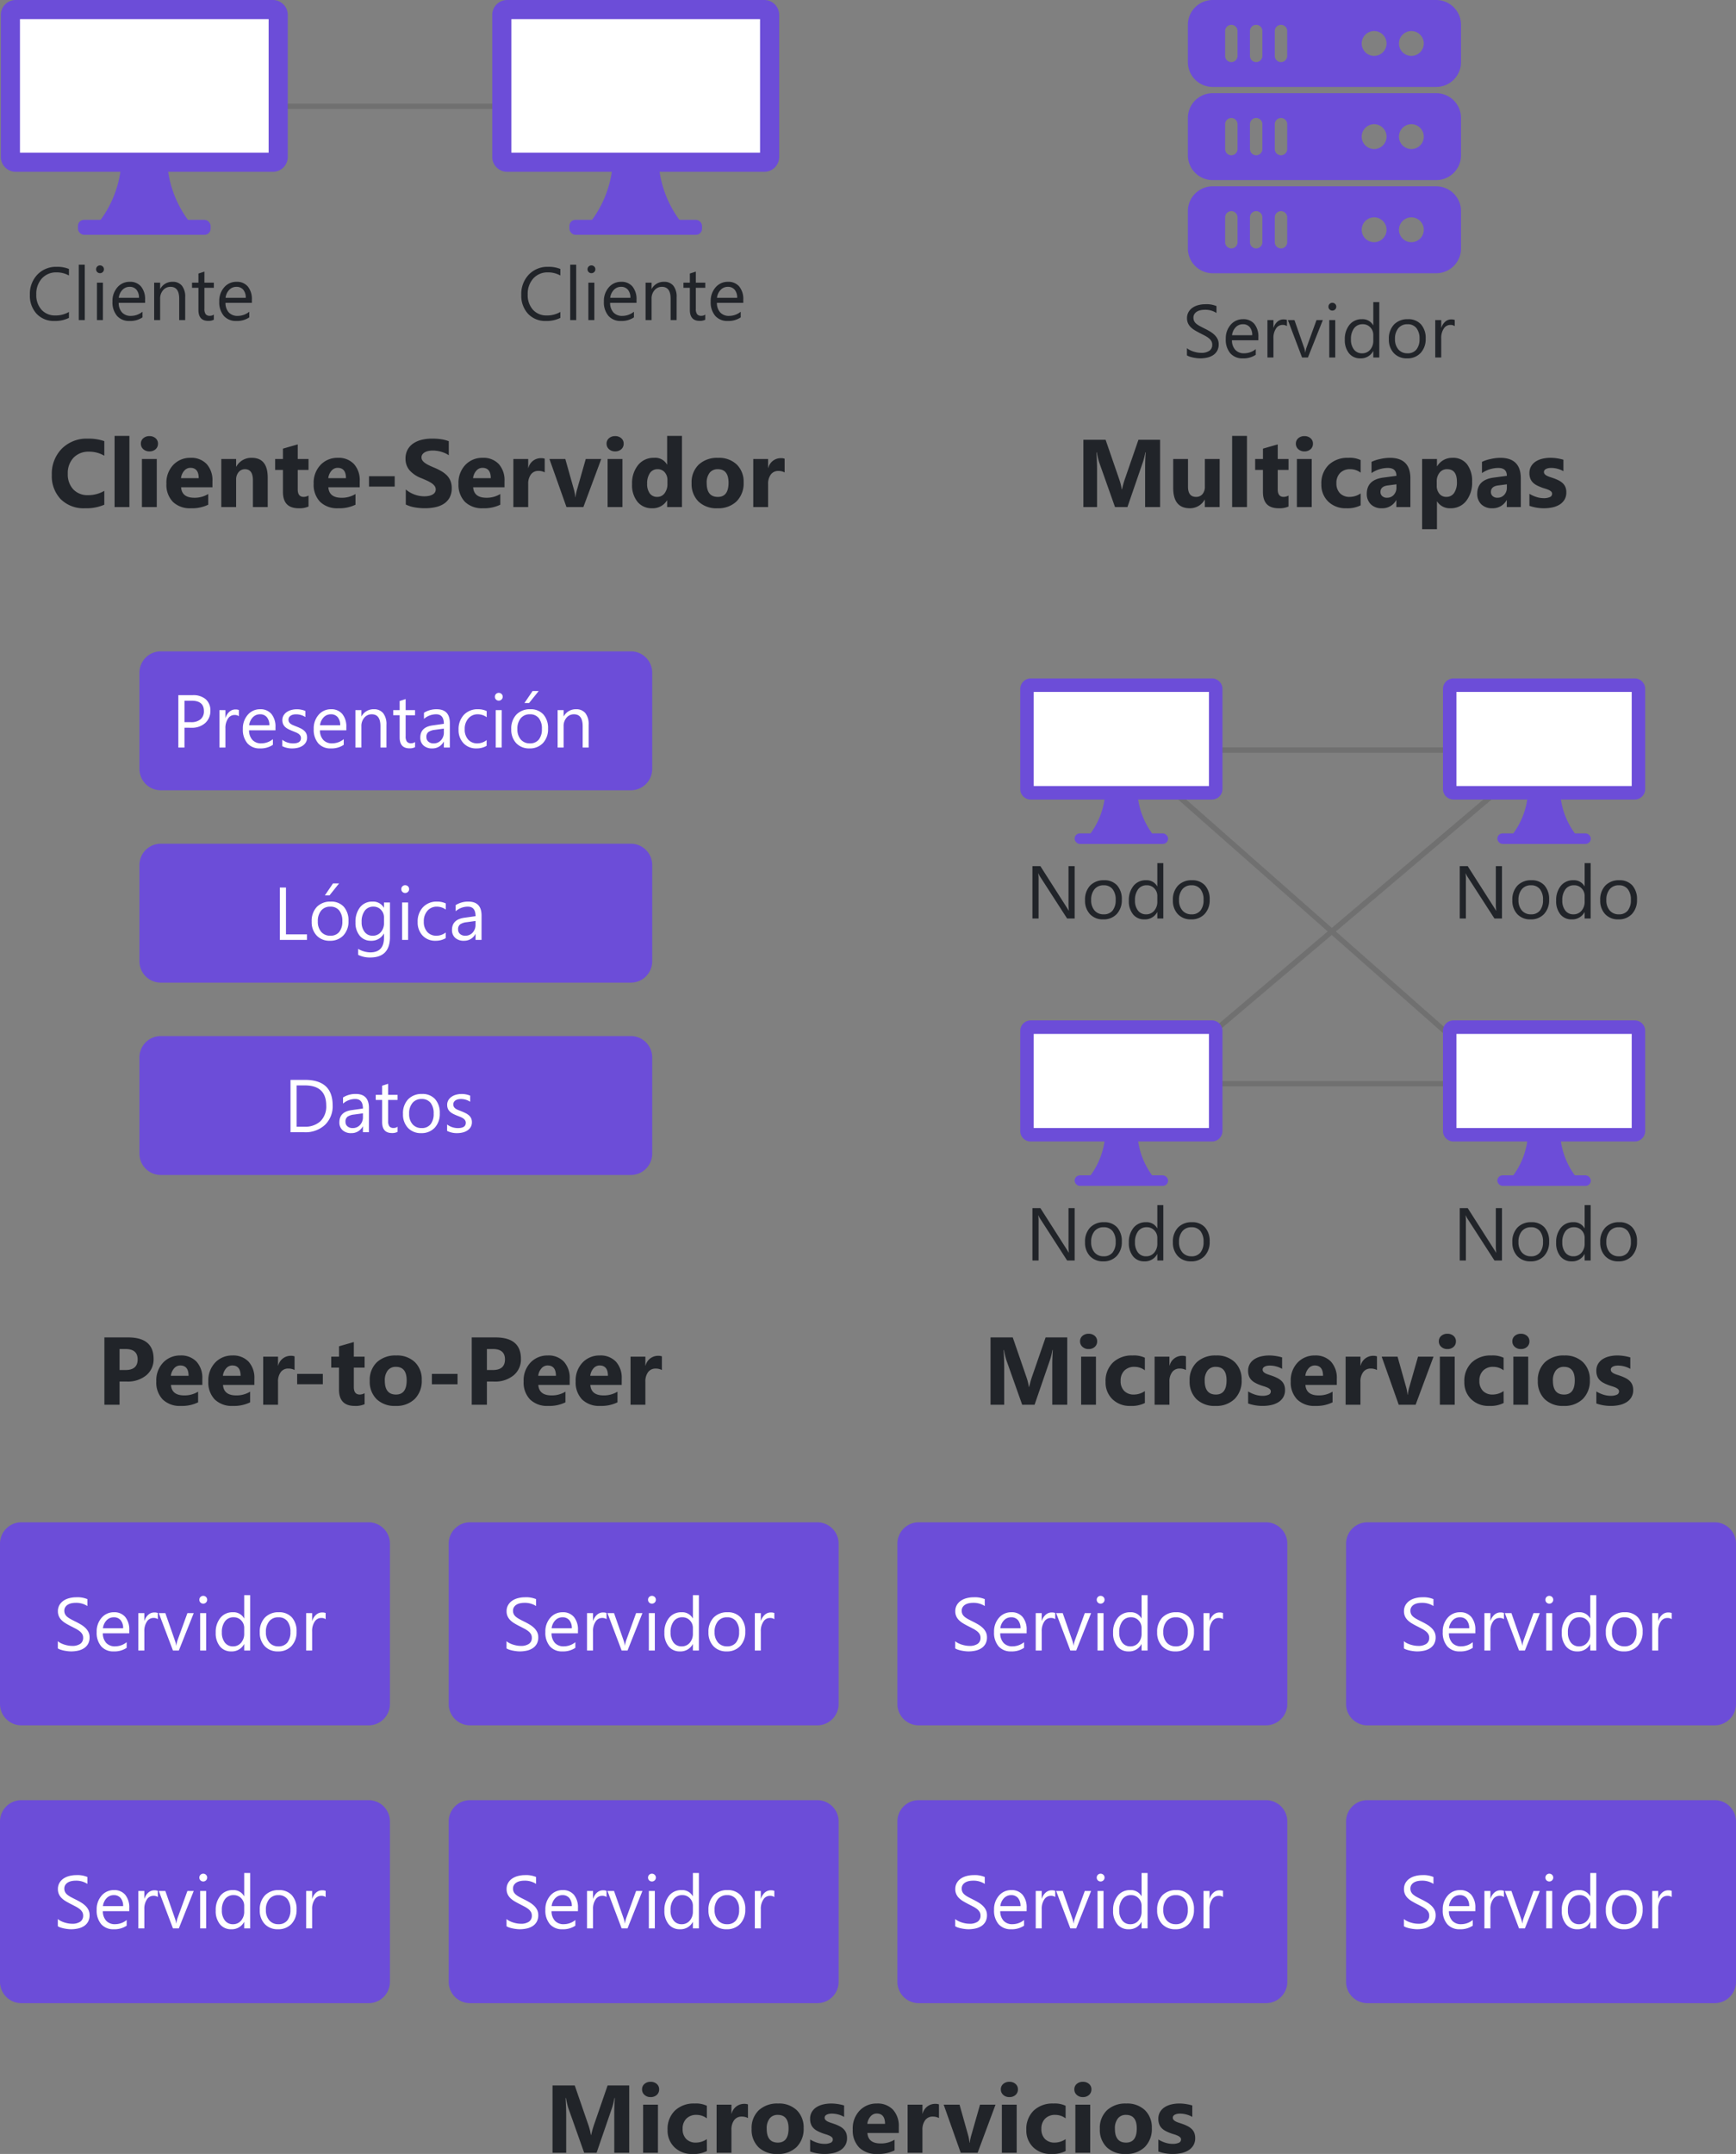<svg xmlns="http://www.w3.org/2000/svg" width="325" height="403.124" viewBox="0 0 325 403.124">
  <rect x="0" y="0" width="325" height="403.124" fill="#808080" stroke="none"/>
  <g id="Grupo_1235705" data-name="Grupo 1235705" transform="translate(-638 -3684)">
    <g id="servidor" transform="translate(860.382 3684)">
      <g id="Grupo_1226423" data-name="Grupo 1226423">
        <g id="Grupo_1226422" data-name="Grupo 1226422">
          <path id="Trazado_1231763" data-name="Trazado 1231763" d="M46.492,0H4.649A4.654,4.654,0,0,0,0,4.649v6.974a4.654,4.654,0,0,0,4.649,4.649H46.492a4.654,4.654,0,0,0,4.649-4.649V4.649A4.654,4.654,0,0,0,46.492,0ZM9.3,10.461a1.162,1.162,0,1,1-2.325,0V5.812a1.162,1.162,0,1,1,2.325,0v4.649Zm4.649,0a1.162,1.162,0,1,1-2.325,0V5.812a1.162,1.162,0,1,1,2.325,0Zm4.649,0a1.162,1.162,0,1,1-2.325,0V5.812a1.162,1.162,0,1,1,2.325,0v4.649Zm16.272,0a2.325,2.325,0,1,1,2.325-2.325A2.328,2.328,0,0,1,34.869,10.461Zm6.974,0a2.325,2.325,0,1,1,2.325-2.325A2.328,2.328,0,0,1,41.843,10.461Z" fill="#6c4dd8"/>
          <path id="Trazado_1231764" data-name="Trazado 1231764" d="M46.492,160H4.649A4.654,4.654,0,0,0,0,164.649v6.974a4.654,4.654,0,0,0,4.649,4.649H46.492a4.654,4.654,0,0,0,4.649-4.649v-6.974A4.654,4.654,0,0,0,46.492,160ZM9.3,170.461a1.162,1.162,0,1,1-2.325,0v-4.649a1.162,1.162,0,1,1,2.325,0v4.649Zm4.649,0a1.162,1.162,0,0,1-2.325,0v-4.649a1.162,1.162,0,1,1,2.325,0Zm4.649,0a1.162,1.162,0,0,1-2.325,0v-4.649a1.162,1.162,0,1,1,2.325,0v4.649Zm16.272,0a2.325,2.325,0,1,1,2.325-2.325A2.328,2.328,0,0,1,34.869,170.461Zm6.974,0a2.325,2.325,0,1,1,2.325-2.325A2.328,2.328,0,0,1,41.843,170.461Z" transform="translate(0 -142.565)" fill="#6c4dd8"/>
          <path id="Trazado_1231765" data-name="Trazado 1231765" d="M46.492,320H4.649A4.654,4.654,0,0,0,0,324.649v6.974a4.654,4.654,0,0,0,4.649,4.649H46.492a4.654,4.654,0,0,0,4.649-4.649v-6.974A4.654,4.654,0,0,0,46.492,320ZM9.3,330.461a1.162,1.162,0,1,1-2.325,0v-4.649a1.162,1.162,0,1,1,2.325,0v4.649Zm4.649,0a1.162,1.162,0,1,1-2.325,0v-4.649a1.162,1.162,0,1,1,2.325,0Zm4.649,0a1.162,1.162,0,1,1-2.325,0v-4.649a1.162,1.162,0,1,1,2.325,0v4.649Zm16.272,0a2.325,2.325,0,1,1,2.325-2.325A2.328,2.328,0,0,1,34.869,330.461Zm6.974,0a2.325,2.325,0,1,1,2.325-2.325A2.328,2.328,0,0,1,41.843,330.461Z" transform="translate(0 -285.131)" fill="#6c4dd8"/>
        </g>
      </g>
    </g>
    <path id="Trazado_1236829" data-name="Trazado 1236829" d="M7.957-.41A5.749,5.749,0,0,1,5.25.164,4.366,4.366,0,0,1,1.9-1.183,4.969,4.969,0,0,1,.643-4.717a5.208,5.208,0,0,1,1.415-3.8A4.8,4.8,0,0,1,5.646-9.967a5.754,5.754,0,0,1,2.311.4V-8.34a4.686,4.686,0,0,0-2.324-.588A3.566,3.566,0,0,0,2.9-7.8,4.249,4.249,0,0,0,1.846-4.785a4.043,4.043,0,0,0,.981,2.854A3.338,3.338,0,0,0,5.4-.868a4.828,4.828,0,0,0,2.557-.656ZM10.925,0H9.8V-10.363h1.121ZM13.77-8.777a.71.71,0,0,1-.513-.205.692.692,0,0,1-.212-.52.7.7,0,0,1,.212-.523.7.7,0,0,1,.513-.208.724.724,0,0,1,.523.208.7.7,0,0,1,.215.523.693.693,0,0,1-.215.513A.718.718,0,0,1,13.77-8.777ZM14.317,0H13.2V-7h1.121Zm7.9-3.22H17.272a2.618,2.618,0,0,0,.629,1.8,2.168,2.168,0,0,0,1.654.636,3.439,3.439,0,0,0,2.174-.779V-.506a4.063,4.063,0,0,1-2.44.67A2.959,2.959,0,0,1,16.957-.79a3.9,3.9,0,0,1-.848-2.683,3.828,3.828,0,0,1,.926-2.663,2.97,2.97,0,0,1,2.3-1.029,2.632,2.632,0,0,1,2.126.889,3.705,3.705,0,0,1,.752,2.468Zm-1.148-.95A2.281,2.281,0,0,0,20.6-5.681a1.6,1.6,0,0,0-1.282-.54,1.811,1.811,0,0,0-1.347.567,2.575,2.575,0,0,0-.684,1.483ZM29.721,0H28.6V-3.992q0-2.229-1.627-2.229a1.765,1.765,0,0,0-1.391.632,2.344,2.344,0,0,0-.55,1.6V0H23.911V-7h1.121v1.162h.027a2.526,2.526,0,0,1,2.3-1.326,2.142,2.142,0,0,1,1.757.742,3.3,3.3,0,0,1,.608,2.143Zm5.361-.068A2.161,2.161,0,0,1,34.036.15Q32.2.15,32.2-1.9V-6.043h-1.2V-7h1.2V-8.709l1.121-.362V-7h1.764v.957H33.319V-2.1a1.635,1.635,0,0,0,.239,1,.955.955,0,0,0,.793.3,1.179,1.179,0,0,0,.731-.232ZM42.207-3.22H37.264a2.618,2.618,0,0,0,.629,1.8,2.168,2.168,0,0,0,1.654.636,3.439,3.439,0,0,0,2.174-.779V-.506a4.063,4.063,0,0,1-2.44.67A2.959,2.959,0,0,1,36.95-.79,3.9,3.9,0,0,1,36.1-3.473a3.828,3.828,0,0,1,.926-2.663,2.97,2.97,0,0,1,2.3-1.029,2.632,2.632,0,0,1,2.126.889,3.705,3.705,0,0,1,.752,2.468Zm-1.148-.95a2.281,2.281,0,0,0-.468-1.511,1.6,1.6,0,0,0-1.282-.54,1.811,1.811,0,0,0-1.347.567,2.575,2.575,0,0,0-.684,1.483Z" transform="translate(642.949 3743.904)" fill="#212429"/>
    <path id="Trazado_1236830" data-name="Trazado 1236830" d="M7.957-.41A5.749,5.749,0,0,1,5.25.164,4.366,4.366,0,0,1,1.9-1.183,4.969,4.969,0,0,1,.643-4.717a5.208,5.208,0,0,1,1.415-3.8A4.8,4.8,0,0,1,5.646-9.967a5.754,5.754,0,0,1,2.311.4V-8.34a4.686,4.686,0,0,0-2.324-.588A3.566,3.566,0,0,0,2.9-7.8,4.249,4.249,0,0,0,1.846-4.785a4.043,4.043,0,0,0,.981,2.854A3.338,3.338,0,0,0,5.4-.868a4.828,4.828,0,0,0,2.557-.656ZM10.925,0H9.8V-10.363h1.121ZM13.77-8.777a.71.71,0,0,1-.513-.205.692.692,0,0,1-.212-.52.7.7,0,0,1,.212-.523.7.7,0,0,1,.513-.208.724.724,0,0,1,.523.208.7.7,0,0,1,.215.523.693.693,0,0,1-.215.513A.718.718,0,0,1,13.77-8.777ZM14.317,0H13.2V-7h1.121Zm7.9-3.22H17.272a2.618,2.618,0,0,0,.629,1.8,2.168,2.168,0,0,0,1.654.636,3.439,3.439,0,0,0,2.174-.779V-.506a4.063,4.063,0,0,1-2.44.67A2.959,2.959,0,0,1,16.957-.79a3.9,3.9,0,0,1-.848-2.683,3.828,3.828,0,0,1,.926-2.663,2.97,2.97,0,0,1,2.3-1.029,2.632,2.632,0,0,1,2.126.889,3.705,3.705,0,0,1,.752,2.468Zm-1.148-.95A2.281,2.281,0,0,0,20.6-5.681a1.6,1.6,0,0,0-1.282-.54,1.811,1.811,0,0,0-1.347.567,2.575,2.575,0,0,0-.684,1.483ZM29.721,0H28.6V-3.992q0-2.229-1.627-2.229a1.765,1.765,0,0,0-1.391.632,2.344,2.344,0,0,0-.55,1.6V0H23.911V-7h1.121v1.162h.027a2.526,2.526,0,0,1,2.3-1.326,2.142,2.142,0,0,1,1.757.742,3.3,3.3,0,0,1,.608,2.143Zm5.361-.068A2.161,2.161,0,0,1,34.036.15Q32.2.15,32.2-1.9V-6.043h-1.2V-7h1.2V-8.709l1.121-.362V-7h1.764v.957H33.319V-2.1a1.635,1.635,0,0,0,.239,1,.955.955,0,0,0,.793.3,1.179,1.179,0,0,0,.731-.232ZM42.207-3.22H37.264a2.618,2.618,0,0,0,.629,1.8,2.168,2.168,0,0,0,1.654.636,3.439,3.439,0,0,0,2.174-.779V-.506a4.063,4.063,0,0,1-2.44.67A2.959,2.959,0,0,1,36.95-.79,3.9,3.9,0,0,1,36.1-3.473a3.828,3.828,0,0,1,.926-2.663,2.97,2.97,0,0,1,2.3-1.029,2.632,2.632,0,0,1,2.126.889,3.705,3.705,0,0,1,.752,2.468Zm-1.148-.95a2.281,2.281,0,0,0-.468-1.511,1.6,1.6,0,0,0-1.282-.54,1.811,1.811,0,0,0-1.347.567,2.575,2.575,0,0,0-.684,1.483Z" transform="translate(734.949 3743.904)" fill="#212429"/>
    <path id="Trazado_1236831" data-name="Trazado 1236831" d="M.827-.4V-1.75a2.629,2.629,0,0,0,.557.369,4.514,4.514,0,0,0,.684.277,5.442,5.442,0,0,0,.721.174,4.021,4.021,0,0,0,.67.062,2.624,2.624,0,0,0,1.583-.393,1.33,1.33,0,0,0,.523-1.131,1.328,1.328,0,0,0-.174-.69,1.964,1.964,0,0,0-.482-.537,4.782,4.782,0,0,0-.728-.465q-.42-.222-.906-.468-.513-.26-.957-.526a4.147,4.147,0,0,1-.772-.588A2.452,2.452,0,0,1,1.029-6.4a2.253,2.253,0,0,1-.188-.954,2.242,2.242,0,0,1,.294-1.166,2.521,2.521,0,0,1,.772-.817A3.5,3.5,0,0,1,3-9.81a4.992,4.992,0,0,1,1.248-.157,4.781,4.781,0,0,1,2.112.349v1.292a3.829,3.829,0,0,0-2.229-.6,3.665,3.665,0,0,0-.752.079,2.124,2.124,0,0,0-.67.256,1.484,1.484,0,0,0-.479.458,1.216,1.216,0,0,0-.185.684,1.407,1.407,0,0,0,.14.649,1.592,1.592,0,0,0,.414.5,4.119,4.119,0,0,0,.667.438q.393.212.906.465t1,.547A4.562,4.562,0,0,1,6-4.218a2.825,2.825,0,0,1,.564.772,2.171,2.171,0,0,1,.208.971,2.462,2.462,0,0,1-.284,1.227,2.328,2.328,0,0,1-.766.817A3.344,3.344,0,0,1,4.607.024a6.084,6.084,0,0,1-1.326.14A5.4,5.4,0,0,1,2.707.126Q2.365.089,2.01.017a5.689,5.689,0,0,1-.673-.178A2.1,2.1,0,0,1,.827-.4ZM14.2-3.22H9.257a2.618,2.618,0,0,0,.629,1.8,2.168,2.168,0,0,0,1.654.636,3.439,3.439,0,0,0,2.174-.779V-.506a4.063,4.063,0,0,1-2.44.67A2.959,2.959,0,0,1,8.943-.79,3.9,3.9,0,0,1,8.1-3.473a3.828,3.828,0,0,1,.926-2.663,2.97,2.97,0,0,1,2.3-1.029,2.632,2.632,0,0,1,2.126.889A3.705,3.705,0,0,1,14.2-3.808Zm-1.148-.95a2.281,2.281,0,0,0-.468-1.511,1.6,1.6,0,0,0-1.282-.54,1.811,1.811,0,0,0-1.347.567A2.575,2.575,0,0,0,9.271-4.17Zm6.5-1.7a1.371,1.371,0,0,0-.848-.226,1.431,1.431,0,0,0-1.2.677,3.129,3.129,0,0,0-.482,1.846V0H15.9V-7h1.121v1.442h.027a2.444,2.444,0,0,1,.731-1.152,1.668,1.668,0,0,1,1.1-.414,1.83,1.83,0,0,1,.67.1ZM26.268-7,23.479,0h-1.1L19.726-7h1.23l1.777,5.086a4.565,4.565,0,0,1,.246.978h.027a4.622,4.622,0,0,1,.219-.95L25.085-7Zm1.779-1.777a.71.71,0,0,1-.513-.205.692.692,0,0,1-.212-.52.7.7,0,0,1,.212-.523.7.7,0,0,1,.513-.208.724.724,0,0,1,.523.208.7.7,0,0,1,.215.523.693.693,0,0,1-.215.513A.718.718,0,0,1,28.047-8.777ZM28.593,0H27.472V-7h1.121Zm8.246,0H35.718V-1.189h-.027A2.588,2.588,0,0,1,33.284.164a2.615,2.615,0,0,1-2.109-.94,3.856,3.856,0,0,1-.79-2.56,4.2,4.2,0,0,1,.875-2.782,2.886,2.886,0,0,1,2.331-1.046,2.244,2.244,0,0,1,2.1,1.135h.027v-4.334h1.121ZM35.718-3.165V-4.2a2,2,0,0,0-.561-1.436,1.88,1.88,0,0,0-1.422-.588,1.936,1.936,0,0,0-1.613.752,3.3,3.3,0,0,0-.588,2.078A2.964,2.964,0,0,0,32.1-1.48a1.843,1.843,0,0,0,1.514.7,1.915,1.915,0,0,0,1.521-.677A2.521,2.521,0,0,0,35.718-3.165ZM42.036.164a3.247,3.247,0,0,1-2.478-.981,3.634,3.634,0,0,1-.926-2.6A3.785,3.785,0,0,1,39.6-6.173a3.465,3.465,0,0,1,2.6-.991,3.14,3.14,0,0,1,2.444.964,3.822,3.822,0,0,1,.878,2.673,3.761,3.761,0,0,1-.947,2.683A3.317,3.317,0,0,1,42.036.164Zm.082-6.385a2.132,2.132,0,0,0-1.709.735,3.018,3.018,0,0,0-.629,2.027A2.854,2.854,0,0,0,40.416-1.5a2.161,2.161,0,0,0,1.7.718,2.049,2.049,0,0,0,1.671-.7,3.055,3.055,0,0,0,.584-2,3.108,3.108,0,0,0-.584-2.023A2.04,2.04,0,0,0,42.118-6.221Zm8.847.355a1.371,1.371,0,0,0-.848-.226,1.431,1.431,0,0,0-1.2.677,3.129,3.129,0,0,0-.482,1.846V0H47.314V-7h1.121v1.442h.027a2.444,2.444,0,0,1,.731-1.152,1.668,1.668,0,0,1,1.1-.414,1.83,1.83,0,0,1,.67.1Z" transform="translate(859.381 3750.904)" fill="#212429"/>
    <path id="Trazado_1236832" data-name="Trazado 1236832" d="M10.477-.448a8.311,8.311,0,0,1-3.6.668A6.074,6.074,0,0,1,2.312-1.485,6.233,6.233,0,0,1,.65-6.029a6.659,6.659,0,0,1,1.868-4.9,6.533,6.533,0,0,1,4.847-1.881,9.065,9.065,0,0,1,3.111.466v2.733a5.513,5.513,0,0,0-2.883-.756A3.824,3.824,0,0,0,4.729-9.255a4.142,4.142,0,0,0-1.09,3.023A4.062,4.062,0,0,0,4.667-3.318,3.633,3.633,0,0,0,7.436-2.232a5.905,5.905,0,0,0,3.041-.809Zm4.7.448H12.4V-13.324h2.777Zm3.746-10.424a1.622,1.622,0,0,1-1.151-.417,1.345,1.345,0,0,1-.448-1.024,1.3,1.3,0,0,1,.448-1.02,1.676,1.676,0,0,1,1.151-.4,1.672,1.672,0,0,1,1.156.4,1.3,1.3,0,0,1,.444,1.02,1.34,1.34,0,0,1-.444,1.037A1.65,1.65,0,0,1,18.926-10.424ZM20.3,0H17.52V-9H20.3ZM30.723-3.709H24.852q.141,1.96,2.47,1.96a4.822,4.822,0,0,0,2.61-.7v2A6.858,6.858,0,0,1,26.689.22,4.565,4.565,0,0,1,23.305-.989a4.566,4.566,0,0,1-1.2-3.371A4.816,4.816,0,0,1,23.4-7.91a4.334,4.334,0,0,1,3.2-1.31,3.933,3.933,0,0,1,3.045,1.169,4.5,4.5,0,0,1,1.077,3.173ZM28.148-5.414q0-1.934-1.564-1.934a1.494,1.494,0,0,0-1.156.554,2.513,2.513,0,0,0-.593,1.38ZM41.07,0H38.3V-5q0-2.092-1.494-2.092a1.483,1.483,0,0,0-1.187.554,2.109,2.109,0,0,0-.466,1.406V0H32.377V-9h2.777v1.424h.035A3.183,3.183,0,0,1,38.081-9.22q2.988,0,2.988,3.709Zm7.639-.105A4.105,4.105,0,0,1,46.855.22q-2.936,0-2.936-3.05V-6.952H42.46V-9h1.459v-1.942l2.769-.791V-9h2.021v2.048H46.688v3.639q0,1.406,1.116,1.406a1.882,1.882,0,0,0,.905-.255Zm9.582-3.6H52.42q.141,1.96,2.47,1.96a4.822,4.822,0,0,0,2.61-.7v2A6.858,6.858,0,0,1,54.257.22,4.565,4.565,0,0,1,50.873-.989a4.566,4.566,0,0,1-1.2-3.371,4.816,4.816,0,0,1,1.3-3.551,4.334,4.334,0,0,1,3.2-1.31,3.933,3.933,0,0,1,3.045,1.169,4.5,4.5,0,0,1,1.077,3.173ZM55.716-5.414q0-1.934-1.564-1.934A1.494,1.494,0,0,0,53-6.794a2.513,2.513,0,0,0-.593,1.38Zm9.125,1.582H60.033V-5.774h4.808ZM66.917-.483V-3.3a5.4,5.4,0,0,0,1.661.962,5.34,5.34,0,0,0,1.811.321,4.015,4.015,0,0,0,.936-.1,2.193,2.193,0,0,0,.668-.268,1.169,1.169,0,0,0,.4-.4,1.009,1.009,0,0,0,.132-.505,1.092,1.092,0,0,0-.211-.659,2.27,2.27,0,0,0-.576-.536,6.015,6.015,0,0,0-.866-.475q-.5-.229-1.081-.466a5.517,5.517,0,0,1-2.2-1.5,3.281,3.281,0,0,1-.725-2.145,3.416,3.416,0,0,1,.4-1.692,3.359,3.359,0,0,1,1.077-1.165,4.828,4.828,0,0,1,1.578-.672,8.106,8.106,0,0,1,1.9-.215,11.418,11.418,0,0,1,1.745.119,6.861,6.861,0,0,1,1.4.365V-9.7a4.239,4.239,0,0,0-.69-.387,5.466,5.466,0,0,0-.769-.277,5.866,5.866,0,0,0-.787-.163,5.567,5.567,0,0,0-.743-.053,3.873,3.873,0,0,0-.879.092,2.254,2.254,0,0,0-.668.259,1.29,1.29,0,0,0-.422.4.948.948,0,0,0-.149.523,1,1,0,0,0,.167.567,1.916,1.916,0,0,0,.475.475,5.037,5.037,0,0,0,.747.439q.439.215.993.444a11.067,11.067,0,0,1,1.358.672,4.827,4.827,0,0,1,1.033.8,3.133,3.133,0,0,1,.659,1.024,3.618,3.618,0,0,1,.229,1.34,3.59,3.59,0,0,1-.4,1.771,3.247,3.247,0,0,1-1.085,1.16,4.707,4.707,0,0,1-1.6.637,9.219,9.219,0,0,1-1.92.193A10.678,10.678,0,0,1,68.538.044,5.956,5.956,0,0,1,66.917-.483ZM85.4-3.709H79.531q.141,1.96,2.47,1.96a4.822,4.822,0,0,0,2.61-.7v2A6.858,6.858,0,0,1,81.368.22,4.565,4.565,0,0,1,77.984-.989a4.566,4.566,0,0,1-1.2-3.371,4.816,4.816,0,0,1,1.3-3.551,4.334,4.334,0,0,1,3.2-1.31,3.933,3.933,0,0,1,3.045,1.169A4.5,4.5,0,0,1,85.4-4.878ZM82.827-5.414q0-1.934-1.564-1.934a1.494,1.494,0,0,0-1.156.554,2.513,2.513,0,0,0-.593,1.38ZM92.927-6.5a2.409,2.409,0,0,0-1.169-.272,1.684,1.684,0,0,0-1.415.664,2.9,2.9,0,0,0-.51,1.806V0H87.056V-9h2.777v1.67h.035a2.4,2.4,0,0,1,2.373-1.828,1.788,1.788,0,0,1,.686.105ZM103.511-9l-3.349,9H97l-3.19-9h2.971l1.564,5.546a8.1,8.1,0,0,1,.308,1.6h.035A9.078,9.078,0,0,1,99.011-3.4l1.6-5.6Zm2.595-1.424a1.622,1.622,0,0,1-1.151-.417,1.345,1.345,0,0,1-.448-1.024,1.3,1.3,0,0,1,.448-1.02,1.676,1.676,0,0,1,1.151-.4,1.672,1.672,0,0,1,1.156.4,1.3,1.3,0,0,1,.444,1.02,1.34,1.34,0,0,1-.444,1.037A1.65,1.65,0,0,1,106.106-10.424ZM107.477,0H104.7V-9h2.777Zm11.146,0h-2.777V-1.239h-.035A3.114,3.114,0,0,1,113.024.22a3.412,3.412,0,0,1-2.716-1.191A4.93,4.93,0,0,1,109.28-4.3a5.366,5.366,0,0,1,1.134-3.577,3.7,3.7,0,0,1,2.971-1.345,2.527,2.527,0,0,1,2.426,1.248h.035v-5.353h2.777ZM115.9-4.377v-.677a2.13,2.13,0,0,0-.51-1.459,1.683,1.683,0,0,0-1.327-.58,1.673,1.673,0,0,0-1.441.725,3.367,3.367,0,0,0-.519,1.991,2.914,2.914,0,0,0,.5,1.828,1.663,1.663,0,0,0,1.389.642,1.67,1.67,0,0,0,1.375-.677A2.821,2.821,0,0,0,115.9-4.377Zm9.353,4.6a4.838,4.838,0,0,1-3.538-1.261,4.573,4.573,0,0,1-1.288-3.423,4.573,4.573,0,0,1,1.336-3.494,5.048,5.048,0,0,1,3.612-1.261,4.78,4.78,0,0,1,3.516,1.261,4.483,4.483,0,0,1,1.274,3.335,4.759,4.759,0,0,1-1.314,3.542A4.892,4.892,0,0,1,125.252.22Zm.07-7.312a1.852,1.852,0,0,0-1.529.677,2.984,2.984,0,0,0-.545,1.916q0,2.593,2.092,2.593,2,0,2-2.663Q127.335-7.093,125.322-7.093Zm12.517.6a2.409,2.409,0,0,0-1.169-.272,1.684,1.684,0,0,0-1.415.664,2.9,2.9,0,0,0-.51,1.806V0h-2.777V-9h2.777v1.67h.035a2.4,2.4,0,0,1,2.373-1.828,1.788,1.788,0,0,1,.686.105Z" transform="translate(647.051 3778.904)" fill="#212429"/>
    <path id="Trazado_1236833" data-name="Trazado 1236833" d="M15.8,0H13V-7.541q0-1.222.105-2.7h-.07a13.277,13.277,0,0,1-.4,1.67L9.686,0H7.365L4.359-8.481a16.5,16.5,0,0,1-.4-1.758H3.885Q4-8.376,4-6.97V0H1.441V-12.6H5.6L8.174-5.133a10.519,10.519,0,0,1,.448,1.8h.053a18.142,18.142,0,0,1,.5-1.819L11.751-12.6H15.8ZM26.949,0H24.181V-1.371h-.044A3.141,3.141,0,0,1,21.386.22q-3.129,0-3.129-3.788V-9h2.769v5.186q0,1.907,1.512,1.907a1.5,1.5,0,0,0,1.2-.523,2.109,2.109,0,0,0,.448-1.419V-9h2.769Zm5.117,0H29.289V-13.324h2.777Zm7.78-.105A4.105,4.105,0,0,1,37.992.22q-2.936,0-2.936-3.05V-6.952H33.6V-9h1.459v-1.942l2.769-.791V-9h2.021v2.048H37.825v3.639q0,1.406,1.116,1.406a1.882,1.882,0,0,0,.905-.255Zm2.973-10.318a1.622,1.622,0,0,1-1.151-.417,1.345,1.345,0,0,1-.448-1.024,1.3,1.3,0,0,1,.448-1.02,1.676,1.676,0,0,1,1.151-.4,1.672,1.672,0,0,1,1.156.4,1.3,1.3,0,0,1,.444,1.02,1.34,1.34,0,0,1-.444,1.037A1.65,1.65,0,0,1,42.819-10.424ZM44.19,0H41.412V-9H44.19Zm9.16-.325A5.492,5.492,0,0,1,50.634.22a4.593,4.593,0,0,1-3.357-1.257A4.341,4.341,0,0,1,45.993-4.28,4.782,4.782,0,0,1,47.369-7.9,5.083,5.083,0,0,1,51.047-9.22a4.72,4.72,0,0,1,2.3.422v2.355a3.166,3.166,0,0,0-1.942-.65,2.559,2.559,0,0,0-1.894.7,2.607,2.607,0,0,0-.7,1.929,2.565,2.565,0,0,0,.668,1.876,2.455,2.455,0,0,0,1.837.681,3.666,3.666,0,0,0,2.03-.65ZM62.659,0H60.031V-1.292H60A2.933,2.933,0,0,1,57.315.22a2.8,2.8,0,0,1-2.061-.743A2.661,2.661,0,0,1,54.5-2.5q0-2.619,3.1-3.023l2.443-.325q0-1.477-1.6-1.477a5.46,5.46,0,0,0-3.059.958V-8.464a6.881,6.881,0,0,1,1.586-.527A8.339,8.339,0,0,1,58.81-9.22q3.85,0,3.85,3.841Zm-2.61-3.656v-.606l-1.635.211q-1.354.176-1.354,1.222a1.01,1.01,0,0,0,.33.778,1.266,1.266,0,0,0,.892.3,1.644,1.644,0,0,0,1.274-.541A1.952,1.952,0,0,0,60.049-3.656Zm7.622,2.61h-.035V4.14H64.858V-9h2.777v1.354h.035A3.265,3.265,0,0,1,70.562-9.22a3.253,3.253,0,0,1,2.7,1.2,5.108,5.108,0,0,1,.954,3.265,5.537,5.537,0,0,1-1.112,3.612A3.625,3.625,0,0,1,70.149.22,2.8,2.8,0,0,1,67.671-1.046Zm-.079-3.691v.721A2.291,2.291,0,0,0,68.084-2.5a1.6,1.6,0,0,0,1.292.589,1.7,1.7,0,0,0,1.472-.734,3.543,3.543,0,0,0,.523-2.079q0-2.373-1.846-2.373a1.733,1.733,0,0,0-1.393.646A2.576,2.576,0,0,0,67.592-4.737ZM83.335,0H80.707V-1.292h-.035A2.933,2.933,0,0,1,77.991.22,2.8,2.8,0,0,1,75.93-.523,2.661,2.661,0,0,1,75.178-2.5q0-2.619,3.1-3.023l2.443-.325q0-1.477-1.6-1.477a5.46,5.46,0,0,0-3.059.958V-8.464a6.881,6.881,0,0,1,1.586-.527,8.339,8.339,0,0,1,1.833-.229q3.85,0,3.85,3.841Zm-2.61-3.656v-.606l-1.635.211q-1.354.176-1.354,1.222a1.01,1.01,0,0,0,.33.778,1.266,1.266,0,0,0,.892.3,1.644,1.644,0,0,0,1.274-.541A1.952,1.952,0,0,0,80.724-3.656ZM84.945-.237v-2.25a5.913,5.913,0,0,0,1.367.615,4.531,4.531,0,0,0,1.288.2,2.762,2.762,0,0,0,1.165-.2.653.653,0,0,0,.426-.615A.569.569,0,0,0,89-2.927a1.8,1.8,0,0,0-.5-.308,5.635,5.635,0,0,0-.664-.237q-.36-.105-.694-.237a6.653,6.653,0,0,1-.945-.435,2.731,2.731,0,0,1-.686-.541A2.125,2.125,0,0,1,85.09-5.4a2.841,2.841,0,0,1-.145-.958,2.466,2.466,0,0,1,.33-1.3,2.692,2.692,0,0,1,.879-.892,4.016,4.016,0,0,1,1.257-.51,6.553,6.553,0,0,1,1.472-.163,8.168,8.168,0,0,1,1.213.092,9.053,9.053,0,0,1,1.213.268v2.145a4.383,4.383,0,0,0-1.129-.461A4.764,4.764,0,0,0,89-7.33a2.619,2.619,0,0,0-.514.048,1.693,1.693,0,0,0-.426.141.783.783,0,0,0-.29.237.546.546,0,0,0-.105.33.609.609,0,0,0,.158.422,1.374,1.374,0,0,0,.413.3,4.078,4.078,0,0,0,.567.229q.312.1.62.207a8.056,8.056,0,0,1,1,.422,3.2,3.2,0,0,1,.769.536,2.105,2.105,0,0,1,.492.721,2.562,2.562,0,0,1,.171.984,2.568,2.568,0,0,1-.347,1.367,2.78,2.78,0,0,1-.923.923,4.185,4.185,0,0,1-1.327.519A7.357,7.357,0,0,1,87.7.22,8.042,8.042,0,0,1,84.945-.237Z" transform="translate(839.381 3778.904)" fill="#212429"/>
    <path id="Trazado_1236834" data-name="Trazado 1236834" d="M9.188,0H7.779L2.734-7.813a3.265,3.265,0,0,1-.314-.615H2.379a10.092,10.092,0,0,1,.055,1.347V0H1.285V-9.8h1.49l4.908,7.69q.308.479.4.656h.027A10.371,10.371,0,0,1,8.039-2.9V-9.8H9.188Zm5.347.164a3.247,3.247,0,0,1-2.478-.981,3.634,3.634,0,0,1-.926-2.6,3.785,3.785,0,0,1,.964-2.755,3.465,3.465,0,0,1,2.6-.991,3.14,3.14,0,0,1,2.444.964,3.822,3.822,0,0,1,.878,2.673,3.761,3.761,0,0,1-.947,2.683A3.317,3.317,0,0,1,14.535.164Zm.082-6.385a2.132,2.132,0,0,0-1.709.735,3.018,3.018,0,0,0-.629,2.027A2.854,2.854,0,0,0,12.914-1.5a2.161,2.161,0,0,0,1.7.718,2.049,2.049,0,0,0,1.671-.7,3.055,3.055,0,0,0,.584-2,3.108,3.108,0,0,0-.584-2.023A2.04,2.04,0,0,0,14.617-6.221ZM25.788,0H24.667V-1.189H24.64A2.588,2.588,0,0,1,22.233.164a2.615,2.615,0,0,1-2.109-.94,3.856,3.856,0,0,1-.79-2.56,4.2,4.2,0,0,1,.875-2.782,2.886,2.886,0,0,1,2.331-1.046,2.244,2.244,0,0,1,2.1,1.135h.027v-4.334h1.121ZM24.667-3.165V-4.2a2,2,0,0,0-.561-1.436,1.88,1.88,0,0,0-1.422-.588,1.936,1.936,0,0,0-1.613.752,3.3,3.3,0,0,0-.588,2.078,2.964,2.964,0,0,0,.564,1.911,1.843,1.843,0,0,0,1.514.7,1.915,1.915,0,0,0,1.521-.677A2.521,2.521,0,0,0,24.667-3.165ZM30.985.164a3.247,3.247,0,0,1-2.478-.981,3.633,3.633,0,0,1-.926-2.6,3.785,3.785,0,0,1,.964-2.755,3.465,3.465,0,0,1,2.6-.991,3.14,3.14,0,0,1,2.444.964,3.822,3.822,0,0,1,.878,2.673,3.761,3.761,0,0,1-.947,2.683A3.317,3.317,0,0,1,30.985.164Zm.082-6.385a2.132,2.132,0,0,0-1.709.735,3.018,3.018,0,0,0-.629,2.027A2.854,2.854,0,0,0,29.365-1.5a2.161,2.161,0,0,0,1.7.718,2.049,2.049,0,0,0,1.671-.7,3.055,3.055,0,0,0,.584-2,3.108,3.108,0,0,0-.584-2.023A2.04,2.04,0,0,0,31.067-6.221Z" transform="translate(909.999 3855.904)" fill="#212429"/>
    <path id="Trazado_1236835" data-name="Trazado 1236835" d="M9.188,0H7.779L2.734-7.813a3.265,3.265,0,0,1-.314-.615H2.379a10.092,10.092,0,0,1,.055,1.347V0H1.285V-9.8h1.49l4.908,7.69q.308.479.4.656h.027A10.371,10.371,0,0,1,8.039-2.9V-9.8H9.188Zm5.347.164a3.247,3.247,0,0,1-2.478-.981,3.634,3.634,0,0,1-.926-2.6,3.785,3.785,0,0,1,.964-2.755,3.465,3.465,0,0,1,2.6-.991,3.14,3.14,0,0,1,2.444.964,3.822,3.822,0,0,1,.878,2.673,3.761,3.761,0,0,1-.947,2.683A3.317,3.317,0,0,1,14.535.164Zm.082-6.385a2.132,2.132,0,0,0-1.709.735,3.018,3.018,0,0,0-.629,2.027A2.854,2.854,0,0,0,12.914-1.5a2.161,2.161,0,0,0,1.7.718,2.049,2.049,0,0,0,1.671-.7,3.055,3.055,0,0,0,.584-2,3.108,3.108,0,0,0-.584-2.023A2.04,2.04,0,0,0,14.617-6.221ZM25.788,0H24.667V-1.189H24.64A2.588,2.588,0,0,1,22.233.164a2.615,2.615,0,0,1-2.109-.94,3.856,3.856,0,0,1-.79-2.56,4.2,4.2,0,0,1,.875-2.782,2.886,2.886,0,0,1,2.331-1.046,2.244,2.244,0,0,1,2.1,1.135h.027v-4.334h1.121ZM24.667-3.165V-4.2a2,2,0,0,0-.561-1.436,1.88,1.88,0,0,0-1.422-.588,1.936,1.936,0,0,0-1.613.752,3.3,3.3,0,0,0-.588,2.078,2.964,2.964,0,0,0,.564,1.911,1.843,1.843,0,0,0,1.514.7,1.915,1.915,0,0,0,1.521-.677A2.521,2.521,0,0,0,24.667-3.165ZM30.985.164a3.247,3.247,0,0,1-2.478-.981,3.633,3.633,0,0,1-.926-2.6,3.785,3.785,0,0,1,.964-2.755,3.465,3.465,0,0,1,2.6-.991,3.14,3.14,0,0,1,2.444.964,3.822,3.822,0,0,1,.878,2.673,3.761,3.761,0,0,1-.947,2.683A3.317,3.317,0,0,1,30.985.164Zm.082-6.385a2.132,2.132,0,0,0-1.709.735,3.018,3.018,0,0,0-.629,2.027A2.854,2.854,0,0,0,29.365-1.5a2.161,2.161,0,0,0,1.7.718,2.049,2.049,0,0,0,1.671-.7,3.055,3.055,0,0,0,.584-2,3.108,3.108,0,0,0-.584-2.023A2.04,2.04,0,0,0,31.067-6.221Z" transform="translate(829.999 3919.904)" fill="#212429"/>
    <path id="Trazado_1236836" data-name="Trazado 1236836" d="M9.188,0H7.779L2.734-7.813a3.265,3.265,0,0,1-.314-.615H2.379a10.092,10.092,0,0,1,.055,1.347V0H1.285V-9.8h1.49l4.908,7.69q.308.479.4.656h.027A10.371,10.371,0,0,1,8.039-2.9V-9.8H9.188Zm5.347.164a3.247,3.247,0,0,1-2.478-.981,3.634,3.634,0,0,1-.926-2.6,3.785,3.785,0,0,1,.964-2.755,3.465,3.465,0,0,1,2.6-.991,3.14,3.14,0,0,1,2.444.964,3.822,3.822,0,0,1,.878,2.673,3.761,3.761,0,0,1-.947,2.683A3.317,3.317,0,0,1,14.535.164Zm.082-6.385a2.132,2.132,0,0,0-1.709.735,3.018,3.018,0,0,0-.629,2.027A2.854,2.854,0,0,0,12.914-1.5a2.161,2.161,0,0,0,1.7.718,2.049,2.049,0,0,0,1.671-.7,3.055,3.055,0,0,0,.584-2,3.108,3.108,0,0,0-.584-2.023A2.04,2.04,0,0,0,14.617-6.221ZM25.788,0H24.667V-1.189H24.64A2.588,2.588,0,0,1,22.233.164a2.615,2.615,0,0,1-2.109-.94,3.856,3.856,0,0,1-.79-2.56,4.2,4.2,0,0,1,.875-2.782,2.886,2.886,0,0,1,2.331-1.046,2.244,2.244,0,0,1,2.1,1.135h.027v-4.334h1.121ZM24.667-3.165V-4.2a2,2,0,0,0-.561-1.436,1.88,1.88,0,0,0-1.422-.588,1.936,1.936,0,0,0-1.613.752,3.3,3.3,0,0,0-.588,2.078,2.964,2.964,0,0,0,.564,1.911,1.843,1.843,0,0,0,1.514.7,1.915,1.915,0,0,0,1.521-.677A2.521,2.521,0,0,0,24.667-3.165ZM30.985.164a3.247,3.247,0,0,1-2.478-.981,3.633,3.633,0,0,1-.926-2.6,3.785,3.785,0,0,1,.964-2.755,3.465,3.465,0,0,1,2.6-.991,3.14,3.14,0,0,1,2.444.964,3.822,3.822,0,0,1,.878,2.673,3.761,3.761,0,0,1-.947,2.683A3.317,3.317,0,0,1,30.985.164Zm.082-6.385a2.132,2.132,0,0,0-1.709.735,3.018,3.018,0,0,0-.629,2.027A2.854,2.854,0,0,0,29.365-1.5a2.161,2.161,0,0,0,1.7.718,2.049,2.049,0,0,0,1.671-.7,3.055,3.055,0,0,0,.584-2,3.108,3.108,0,0,0-.584-2.023A2.04,2.04,0,0,0,31.067-6.221Z" transform="translate(909.999 3919.904)" fill="#212429"/>
    <path id="Trazado_1236837" data-name="Trazado 1236837" d="M9.188,0H7.779L2.734-7.813a3.265,3.265,0,0,1-.314-.615H2.379a10.092,10.092,0,0,1,.055,1.347V0H1.285V-9.8h1.49l4.908,7.69q.308.479.4.656h.027A10.371,10.371,0,0,1,8.039-2.9V-9.8H9.188Zm5.347.164a3.247,3.247,0,0,1-2.478-.981,3.634,3.634,0,0,1-.926-2.6,3.785,3.785,0,0,1,.964-2.755,3.465,3.465,0,0,1,2.6-.991,3.14,3.14,0,0,1,2.444.964,3.822,3.822,0,0,1,.878,2.673,3.761,3.761,0,0,1-.947,2.683A3.317,3.317,0,0,1,14.535.164Zm.082-6.385a2.132,2.132,0,0,0-1.709.735,3.018,3.018,0,0,0-.629,2.027A2.854,2.854,0,0,0,12.914-1.5a2.161,2.161,0,0,0,1.7.718,2.049,2.049,0,0,0,1.671-.7,3.055,3.055,0,0,0,.584-2,3.108,3.108,0,0,0-.584-2.023A2.04,2.04,0,0,0,14.617-6.221ZM25.788,0H24.667V-1.189H24.64A2.588,2.588,0,0,1,22.233.164a2.615,2.615,0,0,1-2.109-.94,3.856,3.856,0,0,1-.79-2.56,4.2,4.2,0,0,1,.875-2.782,2.886,2.886,0,0,1,2.331-1.046,2.244,2.244,0,0,1,2.1,1.135h.027v-4.334h1.121ZM24.667-3.165V-4.2a2,2,0,0,0-.561-1.436,1.88,1.88,0,0,0-1.422-.588,1.936,1.936,0,0,0-1.613.752,3.3,3.3,0,0,0-.588,2.078,2.964,2.964,0,0,0,.564,1.911,1.843,1.843,0,0,0,1.514.7,1.915,1.915,0,0,0,1.521-.677A2.521,2.521,0,0,0,24.667-3.165ZM30.985.164a3.247,3.247,0,0,1-2.478-.981,3.633,3.633,0,0,1-.926-2.6,3.785,3.785,0,0,1,.964-2.755,3.465,3.465,0,0,1,2.6-.991,3.14,3.14,0,0,1,2.444.964,3.822,3.822,0,0,1,.878,2.673,3.761,3.761,0,0,1-.947,2.683A3.317,3.317,0,0,1,30.985.164Zm.082-6.385a2.132,2.132,0,0,0-1.709.735,3.018,3.018,0,0,0-.629,2.027A2.854,2.854,0,0,0,29.365-1.5a2.161,2.161,0,0,0,1.7.718,2.049,2.049,0,0,0,1.671-.7,3.055,3.055,0,0,0,.584-2,3.108,3.108,0,0,0-.584-2.023A2.04,2.04,0,0,0,31.067-6.221Z" transform="translate(829.999 3855.904)" fill="#212429"/>
    <path id="Trazado_1236838" data-name="Trazado 1236838" d="M4.28-4.342V0H1.441V-12.6H5.889q4.764,0,4.764,4.017A3.854,3.854,0,0,1,9.286-5.515,5.414,5.414,0,0,1,5.634-4.342Zm0-6.082V-6.5H5.4q2.268,0,2.268-1.986,0-1.942-2.268-1.942Zm15.5,6.715H13.906q.141,1.96,2.47,1.96a4.822,4.822,0,0,0,2.61-.7v2A6.858,6.858,0,0,1,15.743.22,4.565,4.565,0,0,1,12.359-.989a4.566,4.566,0,0,1-1.2-3.371,4.816,4.816,0,0,1,1.3-3.551,4.334,4.334,0,0,1,3.2-1.31A3.933,3.933,0,0,1,18.7-8.051a4.5,4.5,0,0,1,1.077,3.173ZM17.2-5.414q0-1.934-1.564-1.934a1.494,1.494,0,0,0-1.156.554,2.513,2.513,0,0,0-.593,1.38ZM29.517-3.709H23.646q.141,1.96,2.47,1.96a4.822,4.822,0,0,0,2.61-.7v2A6.858,6.858,0,0,1,25.483.22,4.565,4.565,0,0,1,22.1-.989a4.566,4.566,0,0,1-1.2-3.371A4.816,4.816,0,0,1,22.2-7.91a4.334,4.334,0,0,1,3.2-1.31,3.933,3.933,0,0,1,3.045,1.169,4.5,4.5,0,0,1,1.077,3.173ZM26.942-5.414q0-1.934-1.564-1.934a1.494,1.494,0,0,0-1.156.554,2.513,2.513,0,0,0-.593,1.38ZM37.043-6.5a2.409,2.409,0,0,0-1.169-.272,1.684,1.684,0,0,0-1.415.664,2.9,2.9,0,0,0-.51,1.806V0H31.171V-9h2.777v1.67h.035a2.4,2.4,0,0,1,2.373-1.828,1.788,1.788,0,0,1,.686.105Zm5.293,2.663H37.528V-5.774h4.808ZM50.159-.105A4.105,4.105,0,0,1,48.3.22q-2.936,0-2.936-3.05V-6.952H43.91V-9h1.459v-1.942l2.769-.791V-9h2.021v2.048H48.138v3.639q0,1.406,1.116,1.406a1.882,1.882,0,0,0,.905-.255ZM55.944.22a4.838,4.838,0,0,1-3.538-1.261,4.573,4.573,0,0,1-1.288-3.423,4.573,4.573,0,0,1,1.336-3.494A5.048,5.048,0,0,1,56.067-9.22a4.78,4.78,0,0,1,3.516,1.261,4.483,4.483,0,0,1,1.274,3.335,4.759,4.759,0,0,1-1.314,3.542A4.892,4.892,0,0,1,55.944.22Zm.07-7.312a1.852,1.852,0,0,0-1.529.677A2.984,2.984,0,0,0,53.94-4.5q0,2.593,2.092,2.593,2,0,2-2.663Q58.027-7.093,56.015-7.093ZM67.557-3.832H62.749V-5.774h4.808Zm5.495-.51V0H70.213V-12.6H74.66q4.764,0,4.764,4.017a3.854,3.854,0,0,1-1.367,3.072,5.414,5.414,0,0,1-3.652,1.173Zm0-6.082V-6.5h1.116q2.268,0,2.268-1.986,0-1.942-2.268-1.942Zm15.5,6.715H82.677q.141,1.96,2.47,1.96a4.822,4.822,0,0,0,2.61-.7v2A6.858,6.858,0,0,1,84.514.22,4.565,4.565,0,0,1,81.13-.989a4.566,4.566,0,0,1-1.2-3.371,4.816,4.816,0,0,1,1.3-3.551,4.334,4.334,0,0,1,3.2-1.31,3.933,3.933,0,0,1,3.045,1.169,4.5,4.5,0,0,1,1.077,3.173ZM85.973-5.414q0-1.934-1.564-1.934a1.494,1.494,0,0,0-1.156.554,2.513,2.513,0,0,0-.593,1.38ZM98.289-3.709H92.417q.141,1.96,2.47,1.96a4.822,4.822,0,0,0,2.61-.7v2A6.858,6.858,0,0,1,94.254.22,4.565,4.565,0,0,1,90.871-.989a4.566,4.566,0,0,1-1.2-3.371,4.816,4.816,0,0,1,1.3-3.551,4.334,4.334,0,0,1,3.2-1.31,3.933,3.933,0,0,1,3.045,1.169,4.5,4.5,0,0,1,1.077,3.173ZM95.713-5.414q0-1.934-1.564-1.934a1.494,1.494,0,0,0-1.156.554,2.513,2.513,0,0,0-.593,1.38Zm10.1-1.081a2.409,2.409,0,0,0-1.169-.272,1.684,1.684,0,0,0-1.415.664,2.9,2.9,0,0,0-.51,1.806V0H99.943V-9h2.777v1.67h.035a2.4,2.4,0,0,1,2.373-1.828,1.788,1.788,0,0,1,.686.105Z" transform="translate(656.102 3946.904)" fill="#212429"/>
    <path id="Trazado_1236839" data-name="Trazado 1236839" d="M15.8,0H13V-7.541q0-1.222.105-2.7h-.07a13.277,13.277,0,0,1-.4,1.67L9.686,0H7.365L4.359-8.481a16.5,16.5,0,0,1-.4-1.758H3.885Q4-8.376,4-6.97V0H1.441V-12.6H5.6L8.174-5.133a10.519,10.519,0,0,1,.448,1.8h.053a18.142,18.142,0,0,1,.5-1.819L11.751-12.6H15.8Zm4-10.424a1.622,1.622,0,0,1-1.151-.417,1.345,1.345,0,0,1-.448-1.024,1.3,1.3,0,0,1,.448-1.02,1.676,1.676,0,0,1,1.151-.4,1.672,1.672,0,0,1,1.156.4,1.3,1.3,0,0,1,.444,1.02,1.34,1.34,0,0,1-.444,1.037A1.65,1.65,0,0,1,19.8-10.424ZM21.175,0H18.4V-9h2.777Zm9.16-.325A5.492,5.492,0,0,1,27.619.22a4.593,4.593,0,0,1-3.357-1.257A4.341,4.341,0,0,1,22.978-4.28,4.782,4.782,0,0,1,24.354-7.9,5.083,5.083,0,0,1,28.032-9.22a4.72,4.72,0,0,1,2.3.422v2.355a3.166,3.166,0,0,0-1.942-.65,2.559,2.559,0,0,0-1.894.7,2.607,2.607,0,0,0-.7,1.929,2.565,2.565,0,0,0,.668,1.876,2.455,2.455,0,0,0,1.837.681,3.666,3.666,0,0,0,2.03-.65ZM38.027-6.5a2.409,2.409,0,0,0-1.169-.272,1.684,1.684,0,0,0-1.415.664,2.9,2.9,0,0,0-.51,1.806V0H32.156V-9h2.777v1.67h.035a2.4,2.4,0,0,1,2.373-1.828,1.788,1.788,0,0,1,.686.105ZM43.539.22A4.838,4.838,0,0,1,40-1.042a4.573,4.573,0,0,1-1.288-3.423A4.573,4.573,0,0,1,40.05-7.958,5.048,5.048,0,0,1,43.662-9.22a4.78,4.78,0,0,1,3.516,1.261,4.483,4.483,0,0,1,1.274,3.335,4.759,4.759,0,0,1-1.314,3.542A4.892,4.892,0,0,1,43.539.22Zm.07-7.312a1.852,1.852,0,0,0-1.529.677A2.984,2.984,0,0,0,41.536-4.5q0,2.593,2.092,2.593,2,0,2-2.663Q45.622-7.093,43.61-7.093ZM49.667-.237v-2.25a5.913,5.913,0,0,0,1.367.615,4.531,4.531,0,0,0,1.288.2,2.762,2.762,0,0,0,1.165-.2.653.653,0,0,0,.426-.615.569.569,0,0,0-.193-.439,1.8,1.8,0,0,0-.5-.308,5.635,5.635,0,0,0-.664-.237q-.36-.105-.694-.237a6.653,6.653,0,0,1-.945-.435,2.731,2.731,0,0,1-.686-.541,2.125,2.125,0,0,1-.422-.712,2.841,2.841,0,0,1-.145-.958,2.466,2.466,0,0,1,.33-1.3,2.692,2.692,0,0,1,.879-.892,4.016,4.016,0,0,1,1.257-.51A6.553,6.553,0,0,1,53.6-9.22a8.168,8.168,0,0,1,1.213.092,9.053,9.053,0,0,1,1.213.268v2.145A4.383,4.383,0,0,0,54.9-7.176a4.764,4.764,0,0,0-1.182-.154,2.619,2.619,0,0,0-.514.048,1.693,1.693,0,0,0-.426.141.783.783,0,0,0-.29.237.546.546,0,0,0-.105.33.609.609,0,0,0,.158.422,1.374,1.374,0,0,0,.413.3,4.078,4.078,0,0,0,.567.229q.312.1.62.207a8.056,8.056,0,0,1,1,.422,3.2,3.2,0,0,1,.769.536,2.105,2.105,0,0,1,.492.721,2.562,2.562,0,0,1,.171.984,2.568,2.568,0,0,1-.347,1.367,2.78,2.78,0,0,1-.923.923,4.185,4.185,0,0,1-1.327.519,7.357,7.357,0,0,1-1.56.163A8.042,8.042,0,0,1,49.667-.237Zm16.6-3.472H60.392q.141,1.96,2.47,1.96a4.822,4.822,0,0,0,2.61-.7v2A6.858,6.858,0,0,1,62.229.22,4.565,4.565,0,0,1,58.845-.989a4.566,4.566,0,0,1-1.2-3.371,4.816,4.816,0,0,1,1.3-3.551,4.334,4.334,0,0,1,3.2-1.31,3.933,3.933,0,0,1,3.045,1.169,4.5,4.5,0,0,1,1.077,3.173ZM63.688-5.414q0-1.934-1.564-1.934a1.494,1.494,0,0,0-1.156.554,2.513,2.513,0,0,0-.593,1.38ZM73.788-6.5a2.409,2.409,0,0,0-1.169-.272A1.684,1.684,0,0,0,71.2-6.1a2.9,2.9,0,0,0-.51,1.806V0H67.917V-9h2.777v1.67h.035A2.4,2.4,0,0,1,73.1-9.158a1.788,1.788,0,0,1,.686.105ZM84.372-9,81.023,0H77.859l-3.19-9h2.971L79.2-3.454a8.1,8.1,0,0,1,.308,1.6h.035A9.078,9.078,0,0,1,79.872-3.4l1.6-5.6Zm2.595-1.424a1.622,1.622,0,0,1-1.151-.417,1.345,1.345,0,0,1-.448-1.024,1.3,1.3,0,0,1,.448-1.02,1.676,1.676,0,0,1,1.151-.4,1.672,1.672,0,0,1,1.156.4,1.3,1.3,0,0,1,.444,1.02,1.34,1.34,0,0,1-.444,1.037A1.65,1.65,0,0,1,86.966-10.424ZM88.337,0H85.56V-9h2.777ZM97.5-.325A5.492,5.492,0,0,1,94.782.22a4.593,4.593,0,0,1-3.357-1.257A4.341,4.341,0,0,1,90.141-4.28,4.782,4.782,0,0,1,91.517-7.9,5.083,5.083,0,0,1,95.195-9.22a4.72,4.72,0,0,1,2.3.422v2.355a3.166,3.166,0,0,0-1.942-.65,2.559,2.559,0,0,0-1.894.7,2.607,2.607,0,0,0-.7,1.929,2.565,2.565,0,0,0,.668,1.876,2.455,2.455,0,0,0,1.837.681,3.666,3.666,0,0,0,2.03-.65Zm3.227-10.1a1.622,1.622,0,0,1-1.151-.417,1.345,1.345,0,0,1-.448-1.024,1.3,1.3,0,0,1,.448-1.02,1.676,1.676,0,0,1,1.151-.4,1.672,1.672,0,0,1,1.156.4,1.3,1.3,0,0,1,.444,1.02,1.34,1.34,0,0,1-.444,1.037A1.65,1.65,0,0,1,100.725-10.424ZM102.1,0H99.319V-9H102.1Zm6.629.22a4.838,4.838,0,0,1-3.538-1.261A4.573,4.573,0,0,1,103.9-4.465a4.573,4.573,0,0,1,1.336-3.494,5.048,5.048,0,0,1,3.612-1.261,4.78,4.78,0,0,1,3.516,1.261,4.483,4.483,0,0,1,1.274,3.335,4.759,4.759,0,0,1-1.314,3.542A4.892,4.892,0,0,1,108.725.22Zm.07-7.312a1.852,1.852,0,0,0-1.529.677,2.984,2.984,0,0,0-.545,1.916q0,2.593,2.092,2.593,2,0,2-2.663Q110.808-7.093,108.8-7.093Zm6.057,6.855v-2.25a5.913,5.913,0,0,0,1.367.615,4.531,4.531,0,0,0,1.288.2,2.762,2.762,0,0,0,1.165-.2.653.653,0,0,0,.426-.615.569.569,0,0,0-.193-.439,1.8,1.8,0,0,0-.5-.308,5.635,5.635,0,0,0-.664-.237q-.36-.105-.694-.237a6.653,6.653,0,0,1-.945-.435,2.731,2.731,0,0,1-.686-.541A2.125,2.125,0,0,1,115-5.4a2.841,2.841,0,0,1-.145-.958,2.466,2.466,0,0,1,.33-1.3,2.692,2.692,0,0,1,.879-.892,4.016,4.016,0,0,1,1.257-.51,6.553,6.553,0,0,1,1.472-.163A8.168,8.168,0,0,1,120-9.127a9.053,9.053,0,0,1,1.213.268v2.145a4.383,4.383,0,0,0-1.129-.461A4.764,4.764,0,0,0,118.9-7.33a2.619,2.619,0,0,0-.514.048,1.693,1.693,0,0,0-.426.141.783.783,0,0,0-.29.237.546.546,0,0,0-.105.33.609.609,0,0,0,.158.422,1.374,1.374,0,0,0,.413.3,4.078,4.078,0,0,0,.567.229q.312.1.62.207a8.056,8.056,0,0,1,1,.422,3.2,3.2,0,0,1,.769.536,2.105,2.105,0,0,1,.492.721,2.562,2.562,0,0,1,.171.984,2.568,2.568,0,0,1-.347,1.367,2.78,2.78,0,0,1-.923.923,4.185,4.185,0,0,1-1.327.519A7.357,7.357,0,0,1,117.6.22,8.042,8.042,0,0,1,114.853-.237Z" transform="translate(821.999 3946.904)" fill="#212429"/>
    <path id="Trazado_1236840" data-name="Trazado 1236840" d="M4,0H92a4,4,0,0,1,4,4V22a4,4,0,0,1-4,4H4a4,4,0,0,1-4-4V4A4,4,0,0,1,4,0Z" transform="translate(664.103 3805.904)" fill="#6c4dd8"/>
    <path id="Trazado_1236841" data-name="Trazado 1236841" d="M4,0H92a4,4,0,0,1,4,4V22a4,4,0,0,1-4,4H4a4,4,0,0,1-4-4V4A4,4,0,0,1,4,0Z" transform="translate(664.103 3841.904)" fill="#6c4dd8"/>
    <path id="Trazado_1236842" data-name="Trazado 1236842" d="M4,0H92a4,4,0,0,1,4,4V22a4,4,0,0,1-4,4H4a4,4,0,0,1-4-4V4A4,4,0,0,1,4,0Z" transform="translate(664.103 3877.904)" fill="#6c4dd8"/>
    <path id="Trazado_1236843" data-name="Trazado 1236843" d="M2.434-3.705V0H1.285V-9.8H3.979a3.555,3.555,0,0,1,2.437.766,2.734,2.734,0,0,1,.865,2.16,2.971,2.971,0,0,1-.96,2.283,3.67,3.67,0,0,1-2.594.889Zm0-5.059v4.02h1.2a2.69,2.69,0,0,0,1.815-.543,1.924,1.924,0,0,0,.625-1.535q0-1.941-2.3-1.941Zm10.194,2.9a1.371,1.371,0,0,0-.848-.226,1.431,1.431,0,0,0-1.2.677A3.129,3.129,0,0,0,10.1-3.568V0H8.977V-7H10.1v1.442h.027a2.444,2.444,0,0,1,.731-1.152,1.668,1.668,0,0,1,1.1-.414,1.83,1.83,0,0,1,.67.1ZM19.472-3.22H14.529a2.618,2.618,0,0,0,.629,1.8,2.168,2.168,0,0,0,1.654.636,3.439,3.439,0,0,0,2.174-.779V-.506a4.063,4.063,0,0,1-2.44.67A2.959,2.959,0,0,1,14.215-.79a3.9,3.9,0,0,1-.848-2.683,3.828,3.828,0,0,1,.926-2.663,2.97,2.97,0,0,1,2.3-1.029,2.632,2.632,0,0,1,2.126.889,3.705,3.705,0,0,1,.752,2.468Zm-1.148-.95a2.281,2.281,0,0,0-.468-1.511,1.6,1.6,0,0,0-1.282-.54,1.811,1.811,0,0,0-1.347.567,2.575,2.575,0,0,0-.684,1.483ZM20.744-.253v-1.2a3.318,3.318,0,0,0,2.017.677q1.477,0,1.477-.984a.854.854,0,0,0-.126-.475,1.26,1.26,0,0,0-.342-.345,2.631,2.631,0,0,0-.506-.27q-.291-.12-.625-.25a8.056,8.056,0,0,1-.817-.373,2.468,2.468,0,0,1-.588-.424,1.577,1.577,0,0,1-.355-.537,1.9,1.9,0,0,1-.12-.7,1.673,1.673,0,0,1,.226-.872,2,2,0,0,1,.6-.636,2.805,2.805,0,0,1,.858-.386,3.805,3.805,0,0,1,.995-.13,4.016,4.016,0,0,1,1.627.314v1.135a3.171,3.171,0,0,0-1.777-.506,2.078,2.078,0,0,0-.567.072,1.389,1.389,0,0,0-.434.2.932.932,0,0,0-.28.311.819.819,0,0,0-.1.4.959.959,0,0,0,.1.458,1.008,1.008,0,0,0,.291.328,2.221,2.221,0,0,0,.465.26q.273.116.622.253a8.658,8.658,0,0,1,.834.366,2.86,2.86,0,0,1,.629.424,1.656,1.656,0,0,1,.4.543,1.753,1.753,0,0,1,.14.731,1.725,1.725,0,0,1-.229.9,1.963,1.963,0,0,1-.612.636,2.8,2.8,0,0,1-.882.376,4.354,4.354,0,0,1-1.046.123A3.971,3.971,0,0,1,20.744-.253ZM32.736-3.22H27.794a2.618,2.618,0,0,0,.629,1.8,2.168,2.168,0,0,0,1.654.636,3.439,3.439,0,0,0,2.174-.779V-.506a4.063,4.063,0,0,1-2.44.67A2.959,2.959,0,0,1,27.479-.79a3.9,3.9,0,0,1-.848-2.683,3.828,3.828,0,0,1,.926-2.663,2.97,2.97,0,0,1,2.3-1.029,2.632,2.632,0,0,1,2.126.889,3.705,3.705,0,0,1,.752,2.468Zm-1.148-.95a2.281,2.281,0,0,0-.468-1.511,1.6,1.6,0,0,0-1.282-.54,1.811,1.811,0,0,0-1.347.567,2.575,2.575,0,0,0-.684,1.483ZM40.243,0H39.122V-3.992q0-2.229-1.627-2.229a1.765,1.765,0,0,0-1.391.632,2.344,2.344,0,0,0-.55,1.6V0H34.433V-7h1.121v1.162h.027a2.526,2.526,0,0,1,2.3-1.326,2.142,2.142,0,0,1,1.757.742,3.3,3.3,0,0,1,.608,2.143ZM45.6-.068A2.161,2.161,0,0,1,44.558.15Q42.719.15,42.719-1.9V-6.043h-1.2V-7h1.2V-8.709l1.121-.362V-7H45.6v.957H43.84V-2.1a1.635,1.635,0,0,0,.239,1,.955.955,0,0,0,.793.3,1.179,1.179,0,0,0,.731-.232ZM52.113,0H50.992V-1.094h-.027A2.347,2.347,0,0,1,48.812.164,2.3,2.3,0,0,1,47.174-.39a1.918,1.918,0,0,1-.591-1.47q0-1.962,2.311-2.283l2.1-.294q0-1.784-1.442-1.784a3.446,3.446,0,0,0-2.283.861V-6.508a4.338,4.338,0,0,1,2.379-.656q2.468,0,2.468,2.611ZM50.992-3.541,49.3-3.309a2.741,2.741,0,0,0-1.176.386,1.114,1.114,0,0,0-.4.981A1.068,1.068,0,0,0,48.1-1.1a1.413,1.413,0,0,0,.974.325,1.8,1.8,0,0,0,1.377-.584,2.088,2.088,0,0,0,.543-1.48ZM59-.321a3.643,3.643,0,0,1-1.914.485A3.169,3.169,0,0,1,54.668-.81a3.53,3.53,0,0,1-.919-2.526,3.881,3.881,0,0,1,.991-2.779,3.468,3.468,0,0,1,2.646-1.049,3.682,3.682,0,0,1,1.627.342v1.148a2.85,2.85,0,0,0-1.668-.547,2.254,2.254,0,0,0-1.76.769,2.918,2.918,0,0,0-.687,2.02,2.779,2.779,0,0,0,.646,1.941,2.227,2.227,0,0,0,1.733.711A2.81,2.81,0,0,0,59-1.388Zm2.271-8.456a.71.71,0,0,1-.513-.205.692.692,0,0,1-.212-.52.7.7,0,0,1,.212-.523.7.7,0,0,1,.513-.208.724.724,0,0,1,.523.208.7.7,0,0,1,.215.523.693.693,0,0,1-.215.513A.718.718,0,0,1,61.269-8.777ZM61.816,0H60.7V-7h1.121Zm5.2.164a3.247,3.247,0,0,1-2.478-.981,3.634,3.634,0,0,1-.926-2.6,3.785,3.785,0,0,1,.964-2.755,3.465,3.465,0,0,1,2.6-.991,3.14,3.14,0,0,1,2.444.964A3.822,3.822,0,0,1,70.5-3.527a3.761,3.761,0,0,1-.947,2.683A3.317,3.317,0,0,1,67.013.164ZM67.1-6.221a2.132,2.132,0,0,0-1.709.735,3.018,3.018,0,0,0-.629,2.027A2.854,2.854,0,0,0,65.393-1.5a2.161,2.161,0,0,0,1.7.718,2.049,2.049,0,0,0,1.671-.7,3.055,3.055,0,0,0,.584-2,3.108,3.108,0,0,0-.584-2.023A2.04,2.04,0,0,0,67.1-6.221Zm1.641-4.348L66.945-8.326h-.868L67.6-10.568ZM78.1,0H76.981V-3.992q0-2.229-1.627-2.229a1.765,1.765,0,0,0-1.391.632,2.344,2.344,0,0,0-.55,1.6V0H72.292V-7h1.121v1.162h.027a2.526,2.526,0,0,1,2.3-1.326,2.142,2.142,0,0,1,1.757.742A3.3,3.3,0,0,1,78.1-4.279Z" transform="translate(670.102 3823.904)" fill="#fff"/>
    <path id="Trazado_1236844" data-name="Trazado 1236844" d="M6.371,0H1.285V-9.8H2.434v8.764H6.371Zm4.281.164A3.247,3.247,0,0,1,8.174-.817a3.633,3.633,0,0,1-.926-2.6,3.785,3.785,0,0,1,.964-2.755,3.465,3.465,0,0,1,2.6-.991A3.14,3.14,0,0,1,13.26-6.2a3.822,3.822,0,0,1,.878,2.673,3.761,3.761,0,0,1-.947,2.683A3.317,3.317,0,0,1,10.652.164Zm.082-6.385a2.132,2.132,0,0,0-1.709.735A3.018,3.018,0,0,0,8.4-3.459,2.854,2.854,0,0,0,9.032-1.5a2.161,2.161,0,0,0,1.7.718,2.049,2.049,0,0,0,1.671-.7,3.055,3.055,0,0,0,.584-2,3.108,3.108,0,0,0-.584-2.023A2.04,2.04,0,0,0,10.734-6.221Zm1.641-4.348L10.583-8.326H9.715l1.524-2.242ZM21.905-.561q0,3.855-3.691,3.855a4.956,4.956,0,0,1-2.27-.492V1.682a4.661,4.661,0,0,0,2.256.656q2.584,0,2.584-2.748v-.766h-.027A2.622,2.622,0,0,1,18.35.164a2.628,2.628,0,0,1-2.1-.933,3.73,3.73,0,0,1-.8-2.505,4.358,4.358,0,0,1,.858-2.837,2.866,2.866,0,0,1,2.348-1.053,2.282,2.282,0,0,1,2.1,1.135h.027V-7h1.121Zm-1.121-2.6V-4.2a2,2,0,0,0-.564-1.429,1.857,1.857,0,0,0-1.4-.595,1.947,1.947,0,0,0-1.627.755A3.372,3.372,0,0,0,16.6-3.35a2.894,2.894,0,0,0,.564,1.87,1.822,1.822,0,0,0,1.494.7,1.951,1.951,0,0,0,1.535-.67A2.5,2.5,0,0,0,20.784-3.165ZM24.75-8.777a.71.71,0,0,1-.513-.205.692.692,0,0,1-.212-.52.7.7,0,0,1,.212-.523.7.7,0,0,1,.513-.208.724.724,0,0,1,.523.208.7.7,0,0,1,.215.523.693.693,0,0,1-.215.513A.718.718,0,0,1,24.75-8.777ZM25.3,0H24.176V-7H25.3ZM32.34-.321a3.643,3.643,0,0,1-1.914.485A3.169,3.169,0,0,1,28.009-.81a3.53,3.53,0,0,1-.919-2.526,3.881,3.881,0,0,1,.991-2.779,3.467,3.467,0,0,1,2.646-1.049,3.682,3.682,0,0,1,1.627.342v1.148a2.85,2.85,0,0,0-1.668-.547,2.254,2.254,0,0,0-1.76.769,2.918,2.918,0,0,0-.687,2.02,2.779,2.779,0,0,0,.646,1.941,2.227,2.227,0,0,0,1.733.711,2.81,2.81,0,0,0,1.723-.608ZM39.047,0H37.926V-1.094H37.9A2.347,2.347,0,0,1,35.745.164,2.3,2.3,0,0,1,34.108-.39a1.918,1.918,0,0,1-.591-1.47q0-1.962,2.311-2.283l2.1-.294q0-1.784-1.442-1.784a3.446,3.446,0,0,0-2.283.861V-6.508a4.338,4.338,0,0,1,2.379-.656q2.468,0,2.468,2.611ZM37.926-3.541l-1.688.232a2.741,2.741,0,0,0-1.176.386,1.114,1.114,0,0,0-.4.981,1.068,1.068,0,0,0,.366.837,1.413,1.413,0,0,0,.974.325,1.8,1.8,0,0,0,1.377-.584,2.088,2.088,0,0,0,.543-1.48Z" transform="translate(689.102 3859.904)" fill="#fff"/>
    <path id="Trazado_1236845" data-name="Trazado 1236845" d="M1.285,0V-9.8H3.992q5.182,0,5.182,4.778A4.815,4.815,0,0,1,7.735-1.377,5.338,5.338,0,0,1,3.883,0ZM2.434-8.764v7.725H3.9a4.152,4.152,0,0,0,3-1.032A3.869,3.869,0,0,0,7.971-5q0-3.767-4.006-3.767ZM15.963,0H14.842V-1.094h-.027A2.347,2.347,0,0,1,12.662.164,2.3,2.3,0,0,1,11.024-.39a1.918,1.918,0,0,1-.591-1.47q0-1.962,2.311-2.283l2.1-.294q0-1.784-1.442-1.784a3.446,3.446,0,0,0-2.283.861V-6.508A4.338,4.338,0,0,1,13.5-7.164q2.468,0,2.468,2.611ZM14.842-3.541l-1.688.232a2.741,2.741,0,0,0-1.176.386,1.114,1.114,0,0,0-.4.981,1.068,1.068,0,0,0,.366.837,1.413,1.413,0,0,0,.974.325A1.8,1.8,0,0,0,14.3-1.364a2.088,2.088,0,0,0,.543-1.48ZM21.324-.068A2.161,2.161,0,0,1,20.278.15Q18.439.15,18.439-1.9V-6.043h-1.2V-7h1.2V-8.709l1.121-.362V-7h1.764v.957H19.56V-2.1a1.635,1.635,0,0,0,.239,1,.955.955,0,0,0,.793.3,1.179,1.179,0,0,0,.731-.232Zm4.424.232A3.247,3.247,0,0,1,23.27-.817a3.633,3.633,0,0,1-.926-2.6,3.785,3.785,0,0,1,.964-2.755,3.465,3.465,0,0,1,2.6-.991,3.14,3.14,0,0,1,2.444.964,3.822,3.822,0,0,1,.878,2.673,3.761,3.761,0,0,1-.947,2.683A3.317,3.317,0,0,1,25.748.164Zm.082-6.385a2.132,2.132,0,0,0-1.709.735,3.018,3.018,0,0,0-.629,2.027A2.854,2.854,0,0,0,24.128-1.5a2.161,2.161,0,0,0,1.7.718,2.049,2.049,0,0,0,1.671-.7,3.055,3.055,0,0,0,.584-2A3.108,3.108,0,0,0,27.5-5.51,2.04,2.04,0,0,0,25.83-6.221ZM30.6-.253v-1.2a3.318,3.318,0,0,0,2.017.677q1.477,0,1.477-.984a.854.854,0,0,0-.126-.475,1.26,1.26,0,0,0-.342-.345,2.631,2.631,0,0,0-.506-.27q-.291-.12-.625-.25a8.056,8.056,0,0,1-.817-.373,2.468,2.468,0,0,1-.588-.424,1.577,1.577,0,0,1-.355-.537,1.9,1.9,0,0,1-.12-.7,1.673,1.673,0,0,1,.226-.872,2,2,0,0,1,.6-.636,2.805,2.805,0,0,1,.858-.386,3.805,3.805,0,0,1,.995-.13,4.016,4.016,0,0,1,1.627.314v1.135a3.171,3.171,0,0,0-1.777-.506,2.078,2.078,0,0,0-.567.072,1.389,1.389,0,0,0-.434.2.932.932,0,0,0-.28.311.819.819,0,0,0-.1.4.959.959,0,0,0,.1.458,1.008,1.008,0,0,0,.291.328,2.221,2.221,0,0,0,.465.26q.273.116.622.253a8.658,8.658,0,0,1,.834.366,2.86,2.86,0,0,1,.629.424,1.656,1.656,0,0,1,.4.543,1.753,1.753,0,0,1,.14.731,1.725,1.725,0,0,1-.229.9,1.963,1.963,0,0,1-.612.636,2.8,2.8,0,0,1-.882.376,4.354,4.354,0,0,1-1.046.123A3.971,3.971,0,0,1,30.6-.253Z" transform="translate(691.102 3895.904)" fill="#fff"/>
    <path id="Trazado_1236846" data-name="Trazado 1236846" d="M15.8,0H13V-7.541q0-1.222.105-2.7h-.07a13.277,13.277,0,0,1-.4,1.67L9.686,0H7.365L4.359-8.481a16.5,16.5,0,0,1-.4-1.758H3.885Q4-8.376,4-6.97V0H1.441V-12.6H5.6L8.174-5.133a10.519,10.519,0,0,1,.448,1.8h.053a18.142,18.142,0,0,1,.5-1.819L11.751-12.6H15.8Zm4-10.424a1.622,1.622,0,0,1-1.151-.417,1.345,1.345,0,0,1-.448-1.024,1.3,1.3,0,0,1,.448-1.02,1.676,1.676,0,0,1,1.151-.4,1.672,1.672,0,0,1,1.156.4,1.3,1.3,0,0,1,.444,1.02,1.34,1.34,0,0,1-.444,1.037A1.65,1.65,0,0,1,19.8-10.424ZM21.175,0H18.4V-9h2.777Zm9.16-.325A5.492,5.492,0,0,1,27.619.22a4.593,4.593,0,0,1-3.357-1.257A4.341,4.341,0,0,1,22.978-4.28,4.782,4.782,0,0,1,24.354-7.9,5.083,5.083,0,0,1,28.032-9.22a4.72,4.72,0,0,1,2.3.422v2.355a3.166,3.166,0,0,0-1.942-.65,2.559,2.559,0,0,0-1.894.7,2.607,2.607,0,0,0-.7,1.929,2.565,2.565,0,0,0,.668,1.876,2.455,2.455,0,0,0,1.837.681,3.666,3.666,0,0,0,2.03-.65ZM38.027-6.5a2.409,2.409,0,0,0-1.169-.272,1.684,1.684,0,0,0-1.415.664,2.9,2.9,0,0,0-.51,1.806V0H32.156V-9h2.777v1.67h.035a2.4,2.4,0,0,1,2.373-1.828,1.788,1.788,0,0,1,.686.105ZM43.539.22A4.838,4.838,0,0,1,40-1.042a4.573,4.573,0,0,1-1.288-3.423A4.573,4.573,0,0,1,40.05-7.958,5.048,5.048,0,0,1,43.662-9.22a4.78,4.78,0,0,1,3.516,1.261,4.483,4.483,0,0,1,1.274,3.335,4.759,4.759,0,0,1-1.314,3.542A4.892,4.892,0,0,1,43.539.22Zm.07-7.312a1.852,1.852,0,0,0-1.529.677A2.984,2.984,0,0,0,41.536-4.5q0,2.593,2.092,2.593,2,0,2-2.663Q45.622-7.093,43.61-7.093ZM49.667-.237v-2.25a5.913,5.913,0,0,0,1.367.615,4.531,4.531,0,0,0,1.288.2,2.762,2.762,0,0,0,1.165-.2.653.653,0,0,0,.426-.615.569.569,0,0,0-.193-.439,1.8,1.8,0,0,0-.5-.308,5.635,5.635,0,0,0-.664-.237q-.36-.105-.694-.237a6.653,6.653,0,0,1-.945-.435,2.731,2.731,0,0,1-.686-.541,2.125,2.125,0,0,1-.422-.712,2.841,2.841,0,0,1-.145-.958,2.466,2.466,0,0,1,.33-1.3,2.692,2.692,0,0,1,.879-.892,4.016,4.016,0,0,1,1.257-.51A6.553,6.553,0,0,1,53.6-9.22a8.168,8.168,0,0,1,1.213.092,9.053,9.053,0,0,1,1.213.268v2.145A4.383,4.383,0,0,0,54.9-7.176a4.764,4.764,0,0,0-1.182-.154,2.619,2.619,0,0,0-.514.048,1.693,1.693,0,0,0-.426.141.783.783,0,0,0-.29.237.546.546,0,0,0-.105.33.609.609,0,0,0,.158.422,1.374,1.374,0,0,0,.413.3,4.078,4.078,0,0,0,.567.229q.312.1.62.207a8.056,8.056,0,0,1,1,.422,3.2,3.2,0,0,1,.769.536,2.105,2.105,0,0,1,.492.721,2.562,2.562,0,0,1,.171.984,2.568,2.568,0,0,1-.347,1.367,2.78,2.78,0,0,1-.923.923,4.185,4.185,0,0,1-1.327.519,7.357,7.357,0,0,1-1.56.163A8.042,8.042,0,0,1,49.667-.237Zm16.6-3.472H60.392q.141,1.96,2.47,1.96a4.822,4.822,0,0,0,2.61-.7v2A6.858,6.858,0,0,1,62.229.22,4.565,4.565,0,0,1,58.845-.989a4.566,4.566,0,0,1-1.2-3.371,4.816,4.816,0,0,1,1.3-3.551,4.334,4.334,0,0,1,3.2-1.31,3.933,3.933,0,0,1,3.045,1.169,4.5,4.5,0,0,1,1.077,3.173ZM63.688-5.414q0-1.934-1.564-1.934a1.494,1.494,0,0,0-1.156.554,2.513,2.513,0,0,0-.593,1.38ZM73.788-6.5a2.409,2.409,0,0,0-1.169-.272A1.684,1.684,0,0,0,71.2-6.1a2.9,2.9,0,0,0-.51,1.806V0H67.917V-9h2.777v1.67h.035A2.4,2.4,0,0,1,73.1-9.158a1.788,1.788,0,0,1,.686.105ZM84.372-9,81.023,0H77.859l-3.19-9h2.971L79.2-3.454a8.1,8.1,0,0,1,.308,1.6h.035A9.078,9.078,0,0,1,79.872-3.4l1.6-5.6Zm2.595-1.424a1.622,1.622,0,0,1-1.151-.417,1.345,1.345,0,0,1-.448-1.024,1.3,1.3,0,0,1,.448-1.02,1.676,1.676,0,0,1,1.151-.4,1.672,1.672,0,0,1,1.156.4,1.3,1.3,0,0,1,.444,1.02,1.34,1.34,0,0,1-.444,1.037A1.65,1.65,0,0,1,86.966-10.424ZM88.337,0H85.56V-9h2.777ZM97.5-.325A5.492,5.492,0,0,1,94.782.22a4.593,4.593,0,0,1-3.357-1.257A4.341,4.341,0,0,1,90.141-4.28,4.782,4.782,0,0,1,91.517-7.9,5.083,5.083,0,0,1,95.195-9.22a4.72,4.72,0,0,1,2.3.422v2.355a3.166,3.166,0,0,0-1.942-.65,2.559,2.559,0,0,0-1.894.7,2.607,2.607,0,0,0-.7,1.929,2.565,2.565,0,0,0,.668,1.876,2.455,2.455,0,0,0,1.837.681,3.666,3.666,0,0,0,2.03-.65Zm3.227-10.1a1.622,1.622,0,0,1-1.151-.417,1.345,1.345,0,0,1-.448-1.024,1.3,1.3,0,0,1,.448-1.02,1.676,1.676,0,0,1,1.151-.4,1.672,1.672,0,0,1,1.156.4,1.3,1.3,0,0,1,.444,1.02,1.34,1.34,0,0,1-.444,1.037A1.65,1.65,0,0,1,100.725-10.424ZM102.1,0H99.319V-9H102.1Zm6.629.22a4.838,4.838,0,0,1-3.538-1.261A4.573,4.573,0,0,1,103.9-4.465a4.573,4.573,0,0,1,1.336-3.494,5.048,5.048,0,0,1,3.612-1.261,4.78,4.78,0,0,1,3.516,1.261,4.483,4.483,0,0,1,1.274,3.335,4.759,4.759,0,0,1-1.314,3.542A4.892,4.892,0,0,1,108.725.22Zm.07-7.312a1.852,1.852,0,0,0-1.529.677,2.984,2.984,0,0,0-.545,1.916q0,2.593,2.092,2.593,2,0,2-2.663Q110.808-7.093,108.8-7.093Zm6.057,6.855v-2.25a5.913,5.913,0,0,0,1.367.615,4.531,4.531,0,0,0,1.288.2,2.762,2.762,0,0,0,1.165-.2.653.653,0,0,0,.426-.615.569.569,0,0,0-.193-.439,1.8,1.8,0,0,0-.5-.308,5.635,5.635,0,0,0-.664-.237q-.36-.105-.694-.237a6.653,6.653,0,0,1-.945-.435,2.731,2.731,0,0,1-.686-.541A2.125,2.125,0,0,1,115-5.4a2.841,2.841,0,0,1-.145-.958,2.466,2.466,0,0,1,.33-1.3,2.692,2.692,0,0,1,.879-.892,4.016,4.016,0,0,1,1.257-.51,6.553,6.553,0,0,1,1.472-.163A8.168,8.168,0,0,1,120-9.127a9.053,9.053,0,0,1,1.213.268v2.145a4.383,4.383,0,0,0-1.129-.461A4.764,4.764,0,0,0,118.9-7.33a2.619,2.619,0,0,0-.514.048,1.693,1.693,0,0,0-.426.141.783.783,0,0,0-.29.237.546.546,0,0,0-.105.33.609.609,0,0,0,.158.422,1.374,1.374,0,0,0,.413.3,4.078,4.078,0,0,0,.567.229q.312.1.62.207a8.056,8.056,0,0,1,1,.422,3.2,3.2,0,0,1,.769.536,2.105,2.105,0,0,1,.492.721,2.562,2.562,0,0,1,.171.984,2.568,2.568,0,0,1-.347,1.367,2.78,2.78,0,0,1-.923.923,4.185,4.185,0,0,1-1.327.519A7.357,7.357,0,0,1,117.6.22,8.042,8.042,0,0,1,114.853-.237Z" transform="translate(740 4086.904)" fill="#212429"/>
    <path id="Trazado_1236847" data-name="Trazado 1236847" d="M4,0H69a4,4,0,0,1,4,4V34a4,4,0,0,1-4,4H4a4,4,0,0,1-4-4V4A4,4,0,0,1,4,0Z" transform="translate(638 3968.904)" fill="#6c4dd8"/>
    <path id="Trazado_1236848" data-name="Trazado 1236848" d="M.827-.4V-1.75a2.629,2.629,0,0,0,.557.369,4.514,4.514,0,0,0,.684.277,5.442,5.442,0,0,0,.721.174,4.021,4.021,0,0,0,.67.062,2.624,2.624,0,0,0,1.583-.393,1.33,1.33,0,0,0,.523-1.131,1.328,1.328,0,0,0-.174-.69,1.964,1.964,0,0,0-.482-.537,4.782,4.782,0,0,0-.728-.465q-.42-.222-.906-.468-.513-.26-.957-.526a4.147,4.147,0,0,1-.772-.588A2.452,2.452,0,0,1,1.029-6.4a2.253,2.253,0,0,1-.188-.954,2.242,2.242,0,0,1,.294-1.166,2.521,2.521,0,0,1,.772-.817A3.5,3.5,0,0,1,3-9.81a4.992,4.992,0,0,1,1.248-.157,4.781,4.781,0,0,1,2.112.349v1.292a3.829,3.829,0,0,0-2.229-.6,3.665,3.665,0,0,0-.752.079,2.124,2.124,0,0,0-.67.256,1.484,1.484,0,0,0-.479.458,1.216,1.216,0,0,0-.185.684,1.407,1.407,0,0,0,.14.649,1.592,1.592,0,0,0,.414.5,4.119,4.119,0,0,0,.667.438q.393.212.906.465t1,.547A4.562,4.562,0,0,1,6-4.218a2.825,2.825,0,0,1,.564.772,2.171,2.171,0,0,1,.208.971,2.462,2.462,0,0,1-.284,1.227,2.328,2.328,0,0,1-.766.817A3.344,3.344,0,0,1,4.607.024a6.084,6.084,0,0,1-1.326.14A5.4,5.4,0,0,1,2.707.126Q2.365.089,2.01.017a5.689,5.689,0,0,1-.673-.178A2.1,2.1,0,0,1,.827-.4ZM14.2-3.22H9.257a2.618,2.618,0,0,0,.629,1.8,2.168,2.168,0,0,0,1.654.636,3.439,3.439,0,0,0,2.174-.779V-.506a4.063,4.063,0,0,1-2.44.67A2.959,2.959,0,0,1,8.943-.79,3.9,3.9,0,0,1,8.1-3.473a3.828,3.828,0,0,1,.926-2.663,2.97,2.97,0,0,1,2.3-1.029,2.632,2.632,0,0,1,2.126.889A3.705,3.705,0,0,1,14.2-3.808Zm-1.148-.95a2.281,2.281,0,0,0-.468-1.511,1.6,1.6,0,0,0-1.282-.54,1.811,1.811,0,0,0-1.347.567A2.575,2.575,0,0,0,9.271-4.17Zm6.5-1.7a1.371,1.371,0,0,0-.848-.226,1.431,1.431,0,0,0-1.2.677,3.129,3.129,0,0,0-.482,1.846V0H15.9V-7h1.121v1.442h.027a2.444,2.444,0,0,1,.731-1.152,1.668,1.668,0,0,1,1.1-.414,1.83,1.83,0,0,1,.67.1ZM26.268-7,23.479,0h-1.1L19.726-7h1.23l1.777,5.086a4.565,4.565,0,0,1,.246.978h.027a4.622,4.622,0,0,1,.219-.95L25.085-7Zm1.779-1.777a.71.71,0,0,1-.513-.205.692.692,0,0,1-.212-.52.7.7,0,0,1,.212-.523.7.7,0,0,1,.513-.208.724.724,0,0,1,.523.208.7.7,0,0,1,.215.523.693.693,0,0,1-.215.513A.718.718,0,0,1,28.047-8.777ZM28.593,0H27.472V-7h1.121Zm8.246,0H35.718V-1.189h-.027A2.588,2.588,0,0,1,33.284.164a2.615,2.615,0,0,1-2.109-.94,3.856,3.856,0,0,1-.79-2.56,4.2,4.2,0,0,1,.875-2.782,2.886,2.886,0,0,1,2.331-1.046,2.244,2.244,0,0,1,2.1,1.135h.027v-4.334h1.121ZM35.718-3.165V-4.2a2,2,0,0,0-.561-1.436,1.88,1.88,0,0,0-1.422-.588,1.936,1.936,0,0,0-1.613.752,3.3,3.3,0,0,0-.588,2.078A2.964,2.964,0,0,0,32.1-1.48a1.843,1.843,0,0,0,1.514.7,1.915,1.915,0,0,0,1.521-.677A2.521,2.521,0,0,0,35.718-3.165ZM42.036.164a3.247,3.247,0,0,1-2.478-.981,3.634,3.634,0,0,1-.926-2.6A3.785,3.785,0,0,1,39.6-6.173a3.465,3.465,0,0,1,2.6-.991,3.14,3.14,0,0,1,2.444.964,3.822,3.822,0,0,1,.878,2.673,3.761,3.761,0,0,1-.947,2.683A3.317,3.317,0,0,1,42.036.164Zm.082-6.385a2.132,2.132,0,0,0-1.709.735,3.018,3.018,0,0,0-.629,2.027A2.854,2.854,0,0,0,40.416-1.5a2.161,2.161,0,0,0,1.7.718,2.049,2.049,0,0,0,1.671-.7,3.055,3.055,0,0,0,.584-2,3.108,3.108,0,0,0-.584-2.023A2.04,2.04,0,0,0,42.118-6.221Zm8.847.355a1.371,1.371,0,0,0-.848-.226,1.431,1.431,0,0,0-1.2.677,3.129,3.129,0,0,0-.482,1.846V0H47.314V-7h1.121v1.442h.027a2.444,2.444,0,0,1,.731-1.152,1.668,1.668,0,0,1,1.1-.414,1.83,1.83,0,0,1,.67.1Z" transform="translate(648 3992.904)" fill="#fff"/>
    <path id="Trazado_1236849" data-name="Trazado 1236849" d="M4,0H69a4,4,0,0,1,4,4V34a4,4,0,0,1-4,4H4a4,4,0,0,1-4-4V4A4,4,0,0,1,4,0Z" transform="translate(638 4020.904)" fill="#6c4dd8"/>
    <path id="Trazado_1236850" data-name="Trazado 1236850" d="M.827-.4V-1.75a2.629,2.629,0,0,0,.557.369,4.514,4.514,0,0,0,.684.277,5.442,5.442,0,0,0,.721.174,4.021,4.021,0,0,0,.67.062,2.624,2.624,0,0,0,1.583-.393,1.33,1.33,0,0,0,.523-1.131,1.328,1.328,0,0,0-.174-.69,1.964,1.964,0,0,0-.482-.537,4.782,4.782,0,0,0-.728-.465q-.42-.222-.906-.468-.513-.26-.957-.526a4.147,4.147,0,0,1-.772-.588A2.452,2.452,0,0,1,1.029-6.4a2.253,2.253,0,0,1-.188-.954,2.242,2.242,0,0,1,.294-1.166,2.521,2.521,0,0,1,.772-.817A3.5,3.5,0,0,1,3-9.81a4.992,4.992,0,0,1,1.248-.157,4.781,4.781,0,0,1,2.112.349v1.292a3.829,3.829,0,0,0-2.229-.6,3.665,3.665,0,0,0-.752.079,2.124,2.124,0,0,0-.67.256,1.484,1.484,0,0,0-.479.458,1.216,1.216,0,0,0-.185.684,1.407,1.407,0,0,0,.14.649,1.592,1.592,0,0,0,.414.5,4.119,4.119,0,0,0,.667.438q.393.212.906.465t1,.547A4.562,4.562,0,0,1,6-4.218a2.825,2.825,0,0,1,.564.772,2.171,2.171,0,0,1,.208.971,2.462,2.462,0,0,1-.284,1.227,2.328,2.328,0,0,1-.766.817A3.344,3.344,0,0,1,4.607.024a6.084,6.084,0,0,1-1.326.14A5.4,5.4,0,0,1,2.707.126Q2.365.089,2.01.017a5.689,5.689,0,0,1-.673-.178A2.1,2.1,0,0,1,.827-.4ZM14.2-3.22H9.257a2.618,2.618,0,0,0,.629,1.8,2.168,2.168,0,0,0,1.654.636,3.439,3.439,0,0,0,2.174-.779V-.506a4.063,4.063,0,0,1-2.44.67A2.959,2.959,0,0,1,8.943-.79,3.9,3.9,0,0,1,8.1-3.473a3.828,3.828,0,0,1,.926-2.663,2.97,2.97,0,0,1,2.3-1.029,2.632,2.632,0,0,1,2.126.889A3.705,3.705,0,0,1,14.2-3.808Zm-1.148-.95a2.281,2.281,0,0,0-.468-1.511,1.6,1.6,0,0,0-1.282-.54,1.811,1.811,0,0,0-1.347.567A2.575,2.575,0,0,0,9.271-4.17Zm6.5-1.7a1.371,1.371,0,0,0-.848-.226,1.431,1.431,0,0,0-1.2.677,3.129,3.129,0,0,0-.482,1.846V0H15.9V-7h1.121v1.442h.027a2.444,2.444,0,0,1,.731-1.152,1.668,1.668,0,0,1,1.1-.414,1.83,1.83,0,0,1,.67.1ZM26.268-7,23.479,0h-1.1L19.726-7h1.23l1.777,5.086a4.565,4.565,0,0,1,.246.978h.027a4.622,4.622,0,0,1,.219-.95L25.085-7Zm1.779-1.777a.71.71,0,0,1-.513-.205.692.692,0,0,1-.212-.52.7.7,0,0,1,.212-.523.7.7,0,0,1,.513-.208.724.724,0,0,1,.523.208.7.7,0,0,1,.215.523.693.693,0,0,1-.215.513A.718.718,0,0,1,28.047-8.777ZM28.593,0H27.472V-7h1.121Zm8.246,0H35.718V-1.189h-.027A2.588,2.588,0,0,1,33.284.164a2.615,2.615,0,0,1-2.109-.94,3.856,3.856,0,0,1-.79-2.56,4.2,4.2,0,0,1,.875-2.782,2.886,2.886,0,0,1,2.331-1.046,2.244,2.244,0,0,1,2.1,1.135h.027v-4.334h1.121ZM35.718-3.165V-4.2a2,2,0,0,0-.561-1.436,1.88,1.88,0,0,0-1.422-.588,1.936,1.936,0,0,0-1.613.752,3.3,3.3,0,0,0-.588,2.078A2.964,2.964,0,0,0,32.1-1.48a1.843,1.843,0,0,0,1.514.7,1.915,1.915,0,0,0,1.521-.677A2.521,2.521,0,0,0,35.718-3.165ZM42.036.164a3.247,3.247,0,0,1-2.478-.981,3.634,3.634,0,0,1-.926-2.6A3.785,3.785,0,0,1,39.6-6.173a3.465,3.465,0,0,1,2.6-.991,3.14,3.14,0,0,1,2.444.964,3.822,3.822,0,0,1,.878,2.673,3.761,3.761,0,0,1-.947,2.683A3.317,3.317,0,0,1,42.036.164Zm.082-6.385a2.132,2.132,0,0,0-1.709.735,3.018,3.018,0,0,0-.629,2.027A2.854,2.854,0,0,0,40.416-1.5a2.161,2.161,0,0,0,1.7.718,2.049,2.049,0,0,0,1.671-.7,3.055,3.055,0,0,0,.584-2,3.108,3.108,0,0,0-.584-2.023A2.04,2.04,0,0,0,42.118-6.221Zm8.847.355a1.371,1.371,0,0,0-.848-.226,1.431,1.431,0,0,0-1.2.677,3.129,3.129,0,0,0-.482,1.846V0H47.314V-7h1.121v1.442h.027a2.444,2.444,0,0,1,.731-1.152,1.668,1.668,0,0,1,1.1-.414,1.83,1.83,0,0,1,.67.1Z" transform="translate(648 4044.904)" fill="#fff"/>
    <path id="Trazado_1236851" data-name="Trazado 1236851" d="M4,0H69a4,4,0,0,1,4,4V34a4,4,0,0,1-4,4H4a4,4,0,0,1-4-4V4A4,4,0,0,1,4,0Z" transform="translate(722 3968.904)" fill="#6c4dd8"/>
    <path id="Trazado_1236852" data-name="Trazado 1236852" d="M.827-.4V-1.75a2.629,2.629,0,0,0,.557.369,4.514,4.514,0,0,0,.684.277,5.442,5.442,0,0,0,.721.174,4.021,4.021,0,0,0,.67.062,2.624,2.624,0,0,0,1.583-.393,1.33,1.33,0,0,0,.523-1.131,1.328,1.328,0,0,0-.174-.69,1.964,1.964,0,0,0-.482-.537,4.782,4.782,0,0,0-.728-.465q-.42-.222-.906-.468-.513-.26-.957-.526a4.147,4.147,0,0,1-.772-.588A2.452,2.452,0,0,1,1.029-6.4a2.253,2.253,0,0,1-.188-.954,2.242,2.242,0,0,1,.294-1.166,2.521,2.521,0,0,1,.772-.817A3.5,3.5,0,0,1,3-9.81a4.992,4.992,0,0,1,1.248-.157,4.781,4.781,0,0,1,2.112.349v1.292a3.829,3.829,0,0,0-2.229-.6,3.665,3.665,0,0,0-.752.079,2.124,2.124,0,0,0-.67.256,1.484,1.484,0,0,0-.479.458,1.216,1.216,0,0,0-.185.684,1.407,1.407,0,0,0,.14.649,1.592,1.592,0,0,0,.414.5,4.119,4.119,0,0,0,.667.438q.393.212.906.465t1,.547A4.562,4.562,0,0,1,6-4.218a2.825,2.825,0,0,1,.564.772,2.171,2.171,0,0,1,.208.971,2.462,2.462,0,0,1-.284,1.227,2.328,2.328,0,0,1-.766.817A3.344,3.344,0,0,1,4.607.024a6.084,6.084,0,0,1-1.326.14A5.4,5.4,0,0,1,2.707.126Q2.365.089,2.01.017a5.689,5.689,0,0,1-.673-.178A2.1,2.1,0,0,1,.827-.4ZM14.2-3.22H9.257a2.618,2.618,0,0,0,.629,1.8,2.168,2.168,0,0,0,1.654.636,3.439,3.439,0,0,0,2.174-.779V-.506a4.063,4.063,0,0,1-2.44.67A2.959,2.959,0,0,1,8.943-.79,3.9,3.9,0,0,1,8.1-3.473a3.828,3.828,0,0,1,.926-2.663,2.97,2.97,0,0,1,2.3-1.029,2.632,2.632,0,0,1,2.126.889A3.705,3.705,0,0,1,14.2-3.808Zm-1.148-.95a2.281,2.281,0,0,0-.468-1.511,1.6,1.6,0,0,0-1.282-.54,1.811,1.811,0,0,0-1.347.567A2.575,2.575,0,0,0,9.271-4.17Zm6.5-1.7a1.371,1.371,0,0,0-.848-.226,1.431,1.431,0,0,0-1.2.677,3.129,3.129,0,0,0-.482,1.846V0H15.9V-7h1.121v1.442h.027a2.444,2.444,0,0,1,.731-1.152,1.668,1.668,0,0,1,1.1-.414,1.83,1.83,0,0,1,.67.1ZM26.268-7,23.479,0h-1.1L19.726-7h1.23l1.777,5.086a4.565,4.565,0,0,1,.246.978h.027a4.622,4.622,0,0,1,.219-.95L25.085-7Zm1.779-1.777a.71.71,0,0,1-.513-.205.692.692,0,0,1-.212-.52.7.7,0,0,1,.212-.523.7.7,0,0,1,.513-.208.724.724,0,0,1,.523.208.7.7,0,0,1,.215.523.693.693,0,0,1-.215.513A.718.718,0,0,1,28.047-8.777ZM28.593,0H27.472V-7h1.121Zm8.246,0H35.718V-1.189h-.027A2.588,2.588,0,0,1,33.284.164a2.615,2.615,0,0,1-2.109-.94,3.856,3.856,0,0,1-.79-2.56,4.2,4.2,0,0,1,.875-2.782,2.886,2.886,0,0,1,2.331-1.046,2.244,2.244,0,0,1,2.1,1.135h.027v-4.334h1.121ZM35.718-3.165V-4.2a2,2,0,0,0-.561-1.436,1.88,1.88,0,0,0-1.422-.588,1.936,1.936,0,0,0-1.613.752,3.3,3.3,0,0,0-.588,2.078A2.964,2.964,0,0,0,32.1-1.48a1.843,1.843,0,0,0,1.514.7,1.915,1.915,0,0,0,1.521-.677A2.521,2.521,0,0,0,35.718-3.165ZM42.036.164a3.247,3.247,0,0,1-2.478-.981,3.634,3.634,0,0,1-.926-2.6A3.785,3.785,0,0,1,39.6-6.173a3.465,3.465,0,0,1,2.6-.991,3.14,3.14,0,0,1,2.444.964,3.822,3.822,0,0,1,.878,2.673,3.761,3.761,0,0,1-.947,2.683A3.317,3.317,0,0,1,42.036.164Zm.082-6.385a2.132,2.132,0,0,0-1.709.735,3.018,3.018,0,0,0-.629,2.027A2.854,2.854,0,0,0,40.416-1.5a2.161,2.161,0,0,0,1.7.718,2.049,2.049,0,0,0,1.671-.7,3.055,3.055,0,0,0,.584-2,3.108,3.108,0,0,0-.584-2.023A2.04,2.04,0,0,0,42.118-6.221Zm8.847.355a1.371,1.371,0,0,0-.848-.226,1.431,1.431,0,0,0-1.2.677,3.129,3.129,0,0,0-.482,1.846V0H47.314V-7h1.121v1.442h.027a2.444,2.444,0,0,1,.731-1.152,1.668,1.668,0,0,1,1.1-.414,1.83,1.83,0,0,1,.67.1Z" transform="translate(732 3992.904)" fill="#fff"/>
    <path id="Trazado_1236853" data-name="Trazado 1236853" d="M4,0H69a4,4,0,0,1,4,4V34a4,4,0,0,1-4,4H4a4,4,0,0,1-4-4V4A4,4,0,0,1,4,0Z" transform="translate(722 4020.904)" fill="#6c4dd8"/>
    <path id="Trazado_1236854" data-name="Trazado 1236854" d="M.827-.4V-1.75a2.629,2.629,0,0,0,.557.369,4.514,4.514,0,0,0,.684.277,5.442,5.442,0,0,0,.721.174,4.021,4.021,0,0,0,.67.062,2.624,2.624,0,0,0,1.583-.393,1.33,1.33,0,0,0,.523-1.131,1.328,1.328,0,0,0-.174-.69,1.964,1.964,0,0,0-.482-.537,4.782,4.782,0,0,0-.728-.465q-.42-.222-.906-.468-.513-.26-.957-.526a4.147,4.147,0,0,1-.772-.588A2.452,2.452,0,0,1,1.029-6.4a2.253,2.253,0,0,1-.188-.954,2.242,2.242,0,0,1,.294-1.166,2.521,2.521,0,0,1,.772-.817A3.5,3.5,0,0,1,3-9.81a4.992,4.992,0,0,1,1.248-.157,4.781,4.781,0,0,1,2.112.349v1.292a3.829,3.829,0,0,0-2.229-.6,3.665,3.665,0,0,0-.752.079,2.124,2.124,0,0,0-.67.256,1.484,1.484,0,0,0-.479.458,1.216,1.216,0,0,0-.185.684,1.407,1.407,0,0,0,.14.649,1.592,1.592,0,0,0,.414.5,4.119,4.119,0,0,0,.667.438q.393.212.906.465t1,.547A4.562,4.562,0,0,1,6-4.218a2.825,2.825,0,0,1,.564.772,2.171,2.171,0,0,1,.208.971,2.462,2.462,0,0,1-.284,1.227,2.328,2.328,0,0,1-.766.817A3.344,3.344,0,0,1,4.607.024a6.084,6.084,0,0,1-1.326.14A5.4,5.4,0,0,1,2.707.126Q2.365.089,2.01.017a5.689,5.689,0,0,1-.673-.178A2.1,2.1,0,0,1,.827-.4ZM14.2-3.22H9.257a2.618,2.618,0,0,0,.629,1.8,2.168,2.168,0,0,0,1.654.636,3.439,3.439,0,0,0,2.174-.779V-.506a4.063,4.063,0,0,1-2.44.67A2.959,2.959,0,0,1,8.943-.79,3.9,3.9,0,0,1,8.1-3.473a3.828,3.828,0,0,1,.926-2.663,2.97,2.97,0,0,1,2.3-1.029,2.632,2.632,0,0,1,2.126.889A3.705,3.705,0,0,1,14.2-3.808Zm-1.148-.95a2.281,2.281,0,0,0-.468-1.511,1.6,1.6,0,0,0-1.282-.54,1.811,1.811,0,0,0-1.347.567A2.575,2.575,0,0,0,9.271-4.17Zm6.5-1.7a1.371,1.371,0,0,0-.848-.226,1.431,1.431,0,0,0-1.2.677,3.129,3.129,0,0,0-.482,1.846V0H15.9V-7h1.121v1.442h.027a2.444,2.444,0,0,1,.731-1.152,1.668,1.668,0,0,1,1.1-.414,1.83,1.83,0,0,1,.67.1ZM26.268-7,23.479,0h-1.1L19.726-7h1.23l1.777,5.086a4.565,4.565,0,0,1,.246.978h.027a4.622,4.622,0,0,1,.219-.95L25.085-7Zm1.779-1.777a.71.71,0,0,1-.513-.205.692.692,0,0,1-.212-.52.7.7,0,0,1,.212-.523.7.7,0,0,1,.513-.208.724.724,0,0,1,.523.208.7.7,0,0,1,.215.523.693.693,0,0,1-.215.513A.718.718,0,0,1,28.047-8.777ZM28.593,0H27.472V-7h1.121Zm8.246,0H35.718V-1.189h-.027A2.588,2.588,0,0,1,33.284.164a2.615,2.615,0,0,1-2.109-.94,3.856,3.856,0,0,1-.79-2.56,4.2,4.2,0,0,1,.875-2.782,2.886,2.886,0,0,1,2.331-1.046,2.244,2.244,0,0,1,2.1,1.135h.027v-4.334h1.121ZM35.718-3.165V-4.2a2,2,0,0,0-.561-1.436,1.88,1.88,0,0,0-1.422-.588,1.936,1.936,0,0,0-1.613.752,3.3,3.3,0,0,0-.588,2.078A2.964,2.964,0,0,0,32.1-1.48a1.843,1.843,0,0,0,1.514.7,1.915,1.915,0,0,0,1.521-.677A2.521,2.521,0,0,0,35.718-3.165ZM42.036.164a3.247,3.247,0,0,1-2.478-.981,3.634,3.634,0,0,1-.926-2.6A3.785,3.785,0,0,1,39.6-6.173a3.465,3.465,0,0,1,2.6-.991,3.14,3.14,0,0,1,2.444.964,3.822,3.822,0,0,1,.878,2.673,3.761,3.761,0,0,1-.947,2.683A3.317,3.317,0,0,1,42.036.164Zm.082-6.385a2.132,2.132,0,0,0-1.709.735,3.018,3.018,0,0,0-.629,2.027A2.854,2.854,0,0,0,40.416-1.5a2.161,2.161,0,0,0,1.7.718,2.049,2.049,0,0,0,1.671-.7,3.055,3.055,0,0,0,.584-2,3.108,3.108,0,0,0-.584-2.023A2.04,2.04,0,0,0,42.118-6.221Zm8.847.355a1.371,1.371,0,0,0-.848-.226,1.431,1.431,0,0,0-1.2.677,3.129,3.129,0,0,0-.482,1.846V0H47.314V-7h1.121v1.442h.027a2.444,2.444,0,0,1,.731-1.152,1.668,1.668,0,0,1,1.1-.414,1.83,1.83,0,0,1,.67.1Z" transform="translate(732 4044.904)" fill="#fff"/>
    <path id="Trazado_1236855" data-name="Trazado 1236855" d="M4,0H69a4,4,0,0,1,4,4V34a4,4,0,0,1-4,4H4a4,4,0,0,1-4-4V4A4,4,0,0,1,4,0Z" transform="translate(806 3968.904)" fill="#6c4dd8"/>
    <path id="Trazado_1236856" data-name="Trazado 1236856" d="M.827-.4V-1.75a2.629,2.629,0,0,0,.557.369,4.514,4.514,0,0,0,.684.277,5.442,5.442,0,0,0,.721.174,4.021,4.021,0,0,0,.67.062,2.624,2.624,0,0,0,1.583-.393,1.33,1.33,0,0,0,.523-1.131,1.328,1.328,0,0,0-.174-.69,1.964,1.964,0,0,0-.482-.537,4.782,4.782,0,0,0-.728-.465q-.42-.222-.906-.468-.513-.26-.957-.526a4.147,4.147,0,0,1-.772-.588A2.452,2.452,0,0,1,1.029-6.4a2.253,2.253,0,0,1-.188-.954,2.242,2.242,0,0,1,.294-1.166,2.521,2.521,0,0,1,.772-.817A3.5,3.5,0,0,1,3-9.81a4.992,4.992,0,0,1,1.248-.157,4.781,4.781,0,0,1,2.112.349v1.292a3.829,3.829,0,0,0-2.229-.6,3.665,3.665,0,0,0-.752.079,2.124,2.124,0,0,0-.67.256,1.484,1.484,0,0,0-.479.458,1.216,1.216,0,0,0-.185.684,1.407,1.407,0,0,0,.14.649,1.592,1.592,0,0,0,.414.5,4.119,4.119,0,0,0,.667.438q.393.212.906.465t1,.547A4.562,4.562,0,0,1,6-4.218a2.825,2.825,0,0,1,.564.772,2.171,2.171,0,0,1,.208.971,2.462,2.462,0,0,1-.284,1.227,2.328,2.328,0,0,1-.766.817A3.344,3.344,0,0,1,4.607.024a6.084,6.084,0,0,1-1.326.14A5.4,5.4,0,0,1,2.707.126Q2.365.089,2.01.017a5.689,5.689,0,0,1-.673-.178A2.1,2.1,0,0,1,.827-.4ZM14.2-3.22H9.257a2.618,2.618,0,0,0,.629,1.8,2.168,2.168,0,0,0,1.654.636,3.439,3.439,0,0,0,2.174-.779V-.506a4.063,4.063,0,0,1-2.44.67A2.959,2.959,0,0,1,8.943-.79,3.9,3.9,0,0,1,8.1-3.473a3.828,3.828,0,0,1,.926-2.663,2.97,2.97,0,0,1,2.3-1.029,2.632,2.632,0,0,1,2.126.889A3.705,3.705,0,0,1,14.2-3.808Zm-1.148-.95a2.281,2.281,0,0,0-.468-1.511,1.6,1.6,0,0,0-1.282-.54,1.811,1.811,0,0,0-1.347.567A2.575,2.575,0,0,0,9.271-4.17Zm6.5-1.7a1.371,1.371,0,0,0-.848-.226,1.431,1.431,0,0,0-1.2.677,3.129,3.129,0,0,0-.482,1.846V0H15.9V-7h1.121v1.442h.027a2.444,2.444,0,0,1,.731-1.152,1.668,1.668,0,0,1,1.1-.414,1.83,1.83,0,0,1,.67.1ZM26.268-7,23.479,0h-1.1L19.726-7h1.23l1.777,5.086a4.565,4.565,0,0,1,.246.978h.027a4.622,4.622,0,0,1,.219-.95L25.085-7Zm1.779-1.777a.71.71,0,0,1-.513-.205.692.692,0,0,1-.212-.52.7.7,0,0,1,.212-.523.7.7,0,0,1,.513-.208.724.724,0,0,1,.523.208.7.7,0,0,1,.215.523.693.693,0,0,1-.215.513A.718.718,0,0,1,28.047-8.777ZM28.593,0H27.472V-7h1.121Zm8.246,0H35.718V-1.189h-.027A2.588,2.588,0,0,1,33.284.164a2.615,2.615,0,0,1-2.109-.94,3.856,3.856,0,0,1-.79-2.56,4.2,4.2,0,0,1,.875-2.782,2.886,2.886,0,0,1,2.331-1.046,2.244,2.244,0,0,1,2.1,1.135h.027v-4.334h1.121ZM35.718-3.165V-4.2a2,2,0,0,0-.561-1.436,1.88,1.88,0,0,0-1.422-.588,1.936,1.936,0,0,0-1.613.752,3.3,3.3,0,0,0-.588,2.078A2.964,2.964,0,0,0,32.1-1.48a1.843,1.843,0,0,0,1.514.7,1.915,1.915,0,0,0,1.521-.677A2.521,2.521,0,0,0,35.718-3.165ZM42.036.164a3.247,3.247,0,0,1-2.478-.981,3.634,3.634,0,0,1-.926-2.6A3.785,3.785,0,0,1,39.6-6.173a3.465,3.465,0,0,1,2.6-.991,3.14,3.14,0,0,1,2.444.964,3.822,3.822,0,0,1,.878,2.673,3.761,3.761,0,0,1-.947,2.683A3.317,3.317,0,0,1,42.036.164Zm.082-6.385a2.132,2.132,0,0,0-1.709.735,3.018,3.018,0,0,0-.629,2.027A2.854,2.854,0,0,0,40.416-1.5a2.161,2.161,0,0,0,1.7.718,2.049,2.049,0,0,0,1.671-.7,3.055,3.055,0,0,0,.584-2,3.108,3.108,0,0,0-.584-2.023A2.04,2.04,0,0,0,42.118-6.221Zm8.847.355a1.371,1.371,0,0,0-.848-.226,1.431,1.431,0,0,0-1.2.677,3.129,3.129,0,0,0-.482,1.846V0H47.314V-7h1.121v1.442h.027a2.444,2.444,0,0,1,.731-1.152,1.668,1.668,0,0,1,1.1-.414,1.83,1.83,0,0,1,.67.1Z" transform="translate(816 3992.904)" fill="#fff"/>
    <path id="Trazado_1236857" data-name="Trazado 1236857" d="M4,0H69a4,4,0,0,1,4,4V34a4,4,0,0,1-4,4H4a4,4,0,0,1-4-4V4A4,4,0,0,1,4,0Z" transform="translate(806 4020.904)" fill="#6c4dd8"/>
    <path id="Trazado_1236858" data-name="Trazado 1236858" d="M.827-.4V-1.75a2.629,2.629,0,0,0,.557.369,4.514,4.514,0,0,0,.684.277,5.442,5.442,0,0,0,.721.174,4.021,4.021,0,0,0,.67.062,2.624,2.624,0,0,0,1.583-.393,1.33,1.33,0,0,0,.523-1.131,1.328,1.328,0,0,0-.174-.69,1.964,1.964,0,0,0-.482-.537,4.782,4.782,0,0,0-.728-.465q-.42-.222-.906-.468-.513-.26-.957-.526a4.147,4.147,0,0,1-.772-.588A2.452,2.452,0,0,1,1.029-6.4a2.253,2.253,0,0,1-.188-.954,2.242,2.242,0,0,1,.294-1.166,2.521,2.521,0,0,1,.772-.817A3.5,3.5,0,0,1,3-9.81a4.992,4.992,0,0,1,1.248-.157,4.781,4.781,0,0,1,2.112.349v1.292a3.829,3.829,0,0,0-2.229-.6,3.665,3.665,0,0,0-.752.079,2.124,2.124,0,0,0-.67.256,1.484,1.484,0,0,0-.479.458,1.216,1.216,0,0,0-.185.684,1.407,1.407,0,0,0,.14.649,1.592,1.592,0,0,0,.414.5,4.119,4.119,0,0,0,.667.438q.393.212.906.465t1,.547A4.562,4.562,0,0,1,6-4.218a2.825,2.825,0,0,1,.564.772,2.171,2.171,0,0,1,.208.971,2.462,2.462,0,0,1-.284,1.227,2.328,2.328,0,0,1-.766.817A3.344,3.344,0,0,1,4.607.024a6.084,6.084,0,0,1-1.326.14A5.4,5.4,0,0,1,2.707.126Q2.365.089,2.01.017a5.689,5.689,0,0,1-.673-.178A2.1,2.1,0,0,1,.827-.4ZM14.2-3.22H9.257a2.618,2.618,0,0,0,.629,1.8,2.168,2.168,0,0,0,1.654.636,3.439,3.439,0,0,0,2.174-.779V-.506a4.063,4.063,0,0,1-2.44.67A2.959,2.959,0,0,1,8.943-.79,3.9,3.9,0,0,1,8.1-3.473a3.828,3.828,0,0,1,.926-2.663,2.97,2.97,0,0,1,2.3-1.029,2.632,2.632,0,0,1,2.126.889A3.705,3.705,0,0,1,14.2-3.808Zm-1.148-.95a2.281,2.281,0,0,0-.468-1.511,1.6,1.6,0,0,0-1.282-.54,1.811,1.811,0,0,0-1.347.567A2.575,2.575,0,0,0,9.271-4.17Zm6.5-1.7a1.371,1.371,0,0,0-.848-.226,1.431,1.431,0,0,0-1.2.677,3.129,3.129,0,0,0-.482,1.846V0H15.9V-7h1.121v1.442h.027a2.444,2.444,0,0,1,.731-1.152,1.668,1.668,0,0,1,1.1-.414,1.83,1.83,0,0,1,.67.1ZM26.268-7,23.479,0h-1.1L19.726-7h1.23l1.777,5.086a4.565,4.565,0,0,1,.246.978h.027a4.622,4.622,0,0,1,.219-.95L25.085-7Zm1.779-1.777a.71.71,0,0,1-.513-.205.692.692,0,0,1-.212-.52.7.7,0,0,1,.212-.523.7.7,0,0,1,.513-.208.724.724,0,0,1,.523.208.7.7,0,0,1,.215.523.693.693,0,0,1-.215.513A.718.718,0,0,1,28.047-8.777ZM28.593,0H27.472V-7h1.121Zm8.246,0H35.718V-1.189h-.027A2.588,2.588,0,0,1,33.284.164a2.615,2.615,0,0,1-2.109-.94,3.856,3.856,0,0,1-.79-2.56,4.2,4.2,0,0,1,.875-2.782,2.886,2.886,0,0,1,2.331-1.046,2.244,2.244,0,0,1,2.1,1.135h.027v-4.334h1.121ZM35.718-3.165V-4.2a2,2,0,0,0-.561-1.436,1.88,1.88,0,0,0-1.422-.588,1.936,1.936,0,0,0-1.613.752,3.3,3.3,0,0,0-.588,2.078A2.964,2.964,0,0,0,32.1-1.48a1.843,1.843,0,0,0,1.514.7,1.915,1.915,0,0,0,1.521-.677A2.521,2.521,0,0,0,35.718-3.165ZM42.036.164a3.247,3.247,0,0,1-2.478-.981,3.634,3.634,0,0,1-.926-2.6A3.785,3.785,0,0,1,39.6-6.173a3.465,3.465,0,0,1,2.6-.991,3.14,3.14,0,0,1,2.444.964,3.822,3.822,0,0,1,.878,2.673,3.761,3.761,0,0,1-.947,2.683A3.317,3.317,0,0,1,42.036.164Zm.082-6.385a2.132,2.132,0,0,0-1.709.735,3.018,3.018,0,0,0-.629,2.027A2.854,2.854,0,0,0,40.416-1.5a2.161,2.161,0,0,0,1.7.718,2.049,2.049,0,0,0,1.671-.7,3.055,3.055,0,0,0,.584-2,3.108,3.108,0,0,0-.584-2.023A2.04,2.04,0,0,0,42.118-6.221Zm8.847.355a1.371,1.371,0,0,0-.848-.226,1.431,1.431,0,0,0-1.2.677,3.129,3.129,0,0,0-.482,1.846V0H47.314V-7h1.121v1.442h.027a2.444,2.444,0,0,1,.731-1.152,1.668,1.668,0,0,1,1.1-.414,1.83,1.83,0,0,1,.67.1Z" transform="translate(816 4044.904)" fill="#fff"/>
    <path id="Trazado_1236859" data-name="Trazado 1236859" d="M4,0H69a4,4,0,0,1,4,4V34a4,4,0,0,1-4,4H4a4,4,0,0,1-4-4V4A4,4,0,0,1,4,0Z" transform="translate(890 3968.904)" fill="#6c4dd8"/>
    <path id="Trazado_1236860" data-name="Trazado 1236860" d="M.827-.4V-1.75a2.629,2.629,0,0,0,.557.369,4.514,4.514,0,0,0,.684.277,5.442,5.442,0,0,0,.721.174,4.021,4.021,0,0,0,.67.062,2.624,2.624,0,0,0,1.583-.393,1.33,1.33,0,0,0,.523-1.131,1.328,1.328,0,0,0-.174-.69,1.964,1.964,0,0,0-.482-.537,4.782,4.782,0,0,0-.728-.465q-.42-.222-.906-.468-.513-.26-.957-.526a4.147,4.147,0,0,1-.772-.588A2.452,2.452,0,0,1,1.029-6.4a2.253,2.253,0,0,1-.188-.954,2.242,2.242,0,0,1,.294-1.166,2.521,2.521,0,0,1,.772-.817A3.5,3.5,0,0,1,3-9.81a4.992,4.992,0,0,1,1.248-.157,4.781,4.781,0,0,1,2.112.349v1.292a3.829,3.829,0,0,0-2.229-.6,3.665,3.665,0,0,0-.752.079,2.124,2.124,0,0,0-.67.256,1.484,1.484,0,0,0-.479.458,1.216,1.216,0,0,0-.185.684,1.407,1.407,0,0,0,.14.649,1.592,1.592,0,0,0,.414.5,4.119,4.119,0,0,0,.667.438q.393.212.906.465t1,.547A4.562,4.562,0,0,1,6-4.218a2.825,2.825,0,0,1,.564.772,2.171,2.171,0,0,1,.208.971,2.462,2.462,0,0,1-.284,1.227,2.328,2.328,0,0,1-.766.817A3.344,3.344,0,0,1,4.607.024a6.084,6.084,0,0,1-1.326.14A5.4,5.4,0,0,1,2.707.126Q2.365.089,2.01.017a5.689,5.689,0,0,1-.673-.178A2.1,2.1,0,0,1,.827-.4ZM14.2-3.22H9.257a2.618,2.618,0,0,0,.629,1.8,2.168,2.168,0,0,0,1.654.636,3.439,3.439,0,0,0,2.174-.779V-.506a4.063,4.063,0,0,1-2.44.67A2.959,2.959,0,0,1,8.943-.79,3.9,3.9,0,0,1,8.1-3.473a3.828,3.828,0,0,1,.926-2.663,2.97,2.97,0,0,1,2.3-1.029,2.632,2.632,0,0,1,2.126.889A3.705,3.705,0,0,1,14.2-3.808Zm-1.148-.95a2.281,2.281,0,0,0-.468-1.511,1.6,1.6,0,0,0-1.282-.54,1.811,1.811,0,0,0-1.347.567A2.575,2.575,0,0,0,9.271-4.17Zm6.5-1.7a1.371,1.371,0,0,0-.848-.226,1.431,1.431,0,0,0-1.2.677,3.129,3.129,0,0,0-.482,1.846V0H15.9V-7h1.121v1.442h.027a2.444,2.444,0,0,1,.731-1.152,1.668,1.668,0,0,1,1.1-.414,1.83,1.83,0,0,1,.67.1ZM26.268-7,23.479,0h-1.1L19.726-7h1.23l1.777,5.086a4.565,4.565,0,0,1,.246.978h.027a4.622,4.622,0,0,1,.219-.95L25.085-7Zm1.779-1.777a.71.71,0,0,1-.513-.205.692.692,0,0,1-.212-.52.7.7,0,0,1,.212-.523.7.7,0,0,1,.513-.208.724.724,0,0,1,.523.208.7.7,0,0,1,.215.523.693.693,0,0,1-.215.513A.718.718,0,0,1,28.047-8.777ZM28.593,0H27.472V-7h1.121Zm8.246,0H35.718V-1.189h-.027A2.588,2.588,0,0,1,33.284.164a2.615,2.615,0,0,1-2.109-.94,3.856,3.856,0,0,1-.79-2.56,4.2,4.2,0,0,1,.875-2.782,2.886,2.886,0,0,1,2.331-1.046,2.244,2.244,0,0,1,2.1,1.135h.027v-4.334h1.121ZM35.718-3.165V-4.2a2,2,0,0,0-.561-1.436,1.88,1.88,0,0,0-1.422-.588,1.936,1.936,0,0,0-1.613.752,3.3,3.3,0,0,0-.588,2.078A2.964,2.964,0,0,0,32.1-1.48a1.843,1.843,0,0,0,1.514.7,1.915,1.915,0,0,0,1.521-.677A2.521,2.521,0,0,0,35.718-3.165ZM42.036.164a3.247,3.247,0,0,1-2.478-.981,3.634,3.634,0,0,1-.926-2.6A3.785,3.785,0,0,1,39.6-6.173a3.465,3.465,0,0,1,2.6-.991,3.14,3.14,0,0,1,2.444.964,3.822,3.822,0,0,1,.878,2.673,3.761,3.761,0,0,1-.947,2.683A3.317,3.317,0,0,1,42.036.164Zm.082-6.385a2.132,2.132,0,0,0-1.709.735,3.018,3.018,0,0,0-.629,2.027A2.854,2.854,0,0,0,40.416-1.5a2.161,2.161,0,0,0,1.7.718,2.049,2.049,0,0,0,1.671-.7,3.055,3.055,0,0,0,.584-2,3.108,3.108,0,0,0-.584-2.023A2.04,2.04,0,0,0,42.118-6.221Zm8.847.355a1.371,1.371,0,0,0-.848-.226,1.431,1.431,0,0,0-1.2.677,3.129,3.129,0,0,0-.482,1.846V0H47.314V-7h1.121v1.442h.027a2.444,2.444,0,0,1,.731-1.152,1.668,1.668,0,0,1,1.1-.414,1.83,1.83,0,0,1,.67.1Z" transform="translate(900 3992.904)" fill="#fff"/>
    <path id="Trazado_1236861" data-name="Trazado 1236861" d="M4,0H69a4,4,0,0,1,4,4V34a4,4,0,0,1-4,4H4a4,4,0,0,1-4-4V4A4,4,0,0,1,4,0Z" transform="translate(890 4020.904)" fill="#6c4dd8"/>
    <path id="Trazado_1236862" data-name="Trazado 1236862" d="M.827-.4V-1.75a2.629,2.629,0,0,0,.557.369,4.514,4.514,0,0,0,.684.277,5.442,5.442,0,0,0,.721.174,4.021,4.021,0,0,0,.67.062,2.624,2.624,0,0,0,1.583-.393,1.33,1.33,0,0,0,.523-1.131,1.328,1.328,0,0,0-.174-.69,1.964,1.964,0,0,0-.482-.537,4.782,4.782,0,0,0-.728-.465q-.42-.222-.906-.468-.513-.26-.957-.526a4.147,4.147,0,0,1-.772-.588A2.452,2.452,0,0,1,1.029-6.4a2.253,2.253,0,0,1-.188-.954,2.242,2.242,0,0,1,.294-1.166,2.521,2.521,0,0,1,.772-.817A3.5,3.5,0,0,1,3-9.81a4.992,4.992,0,0,1,1.248-.157,4.781,4.781,0,0,1,2.112.349v1.292a3.829,3.829,0,0,0-2.229-.6,3.665,3.665,0,0,0-.752.079,2.124,2.124,0,0,0-.67.256,1.484,1.484,0,0,0-.479.458,1.216,1.216,0,0,0-.185.684,1.407,1.407,0,0,0,.14.649,1.592,1.592,0,0,0,.414.5,4.119,4.119,0,0,0,.667.438q.393.212.906.465t1,.547A4.562,4.562,0,0,1,6-4.218a2.825,2.825,0,0,1,.564.772,2.171,2.171,0,0,1,.208.971,2.462,2.462,0,0,1-.284,1.227,2.328,2.328,0,0,1-.766.817A3.344,3.344,0,0,1,4.607.024a6.084,6.084,0,0,1-1.326.14A5.4,5.4,0,0,1,2.707.126Q2.365.089,2.01.017a5.689,5.689,0,0,1-.673-.178A2.1,2.1,0,0,1,.827-.4ZM14.2-3.22H9.257a2.618,2.618,0,0,0,.629,1.8,2.168,2.168,0,0,0,1.654.636,3.439,3.439,0,0,0,2.174-.779V-.506a4.063,4.063,0,0,1-2.44.67A2.959,2.959,0,0,1,8.943-.79,3.9,3.9,0,0,1,8.1-3.473a3.828,3.828,0,0,1,.926-2.663,2.97,2.97,0,0,1,2.3-1.029,2.632,2.632,0,0,1,2.126.889A3.705,3.705,0,0,1,14.2-3.808Zm-1.148-.95a2.281,2.281,0,0,0-.468-1.511,1.6,1.6,0,0,0-1.282-.54,1.811,1.811,0,0,0-1.347.567A2.575,2.575,0,0,0,9.271-4.17Zm6.5-1.7a1.371,1.371,0,0,0-.848-.226,1.431,1.431,0,0,0-1.2.677,3.129,3.129,0,0,0-.482,1.846V0H15.9V-7h1.121v1.442h.027a2.444,2.444,0,0,1,.731-1.152,1.668,1.668,0,0,1,1.1-.414,1.83,1.83,0,0,1,.67.1ZM26.268-7,23.479,0h-1.1L19.726-7h1.23l1.777,5.086a4.565,4.565,0,0,1,.246.978h.027a4.622,4.622,0,0,1,.219-.95L25.085-7Zm1.779-1.777a.71.71,0,0,1-.513-.205.692.692,0,0,1-.212-.52.7.7,0,0,1,.212-.523.7.7,0,0,1,.513-.208.724.724,0,0,1,.523.208.7.7,0,0,1,.215.523.693.693,0,0,1-.215.513A.718.718,0,0,1,28.047-8.777ZM28.593,0H27.472V-7h1.121Zm8.246,0H35.718V-1.189h-.027A2.588,2.588,0,0,1,33.284.164a2.615,2.615,0,0,1-2.109-.94,3.856,3.856,0,0,1-.79-2.56,4.2,4.2,0,0,1,.875-2.782,2.886,2.886,0,0,1,2.331-1.046,2.244,2.244,0,0,1,2.1,1.135h.027v-4.334h1.121ZM35.718-3.165V-4.2a2,2,0,0,0-.561-1.436,1.88,1.88,0,0,0-1.422-.588,1.936,1.936,0,0,0-1.613.752,3.3,3.3,0,0,0-.588,2.078A2.964,2.964,0,0,0,32.1-1.48a1.843,1.843,0,0,0,1.514.7,1.915,1.915,0,0,0,1.521-.677A2.521,2.521,0,0,0,35.718-3.165ZM42.036.164a3.247,3.247,0,0,1-2.478-.981,3.634,3.634,0,0,1-.926-2.6A3.785,3.785,0,0,1,39.6-6.173a3.465,3.465,0,0,1,2.6-.991,3.14,3.14,0,0,1,2.444.964,3.822,3.822,0,0,1,.878,2.673,3.761,3.761,0,0,1-.947,2.683A3.317,3.317,0,0,1,42.036.164Zm.082-6.385a2.132,2.132,0,0,0-1.709.735,3.018,3.018,0,0,0-.629,2.027A2.854,2.854,0,0,0,40.416-1.5a2.161,2.161,0,0,0,1.7.718,2.049,2.049,0,0,0,1.671-.7,3.055,3.055,0,0,0,.584-2,3.108,3.108,0,0,0-.584-2.023A2.04,2.04,0,0,0,42.118-6.221Zm8.847.355a1.371,1.371,0,0,0-.848-.226,1.431,1.431,0,0,0-1.2.677,3.129,3.129,0,0,0-.482,1.846V0H47.314V-7h1.121v1.442h.027a2.444,2.444,0,0,1,.731-1.152,1.668,1.668,0,0,1,1.1-.414,1.83,1.83,0,0,1,.67.1Z" transform="translate(900 4044.904)" fill="#fff"/>
    <path id="Trazado_1231766" data-name="Trazado 1231766" d="M903.924,3710.989h38.65" transform="translate(-212.051 -7.096)" fill="none" stroke="#707070" stroke-linecap="round" stroke-width="1"/>
    <g id="Grupo_1226420" data-name="Grupo 1226420" transform="translate(320.154 -44)">
      <rect id="Rectángulo_422397" data-name="Rectángulo 422397" width="49" height="27" transform="translate(319.795 3729.904)" fill="#fff"/>
      <g id="Layer_x0020_1" transform="translate(318 3728)">
        <g id="_342991024" transform="translate(0 0)">
          <path id="_342991768" d="M2.783,3.943H50.936a2.791,2.791,0,0,1,2.783,2.783v26.59A2.791,2.791,0,0,1,50.936,36.1H2.783A2.791,2.791,0,0,1,0,33.316V6.726A2.791,2.791,0,0,1,2.783,3.943Zm.8,3.581V32.517H50.137V7.524H3.581Z" transform="translate(0 -3.943)" fill="#6c4dd8" fill-rule="evenodd"/>
          <path id="_342991144" d="M31.688,39.236H14.9a20.264,20.264,0,0,0,3.961-9.585h8.865A20.264,20.264,0,0,0,31.688,39.236Z" transform="translate(3.564 2.206)" fill="#6c4dd8" fill-rule="evenodd"/>
          <rect id="_342991048" width="24.83" height="2.802" rx="1.131" transform="translate(14.444 41.144)" fill="#6c4dd8"/>
        </g>
      </g>
    </g>
    <g id="Grupo_1226421" data-name="Grupo 1226421" transform="translate(412.154 -44)">
      <rect id="Rectángulo_422397-2" data-name="Rectángulo 422397" width="49" height="27" transform="translate(319.795 3729.904)" fill="#fff"/>
      <g id="Layer_x0020_1-2" data-name="Layer_x0020_1" transform="translate(318 3728)">
        <g id="_342991024-2" data-name="_342991024" transform="translate(0 0)">
          <path id="_342991768-2" data-name="_342991768" d="M2.783,3.943H50.936a2.791,2.791,0,0,1,2.783,2.783v26.59A2.791,2.791,0,0,1,50.936,36.1H2.783A2.791,2.791,0,0,1,0,33.316V6.726A2.791,2.791,0,0,1,2.783,3.943Zm.8,3.581V32.517H50.137V7.524H3.581Z" transform="translate(0 -3.943)" fill="#6c4dd8" fill-rule="evenodd"/>
          <path id="_342991144-2" data-name="_342991144" d="M31.688,39.236H14.9a20.264,20.264,0,0,0,3.961-9.585h8.865A20.264,20.264,0,0,0,31.688,39.236Z" transform="translate(3.564 2.206)" fill="#6c4dd8" fill-rule="evenodd"/>
          <rect id="_342991048-2" data-name="_342991048" width="24.83" height="2.802" rx="1.131" transform="translate(14.444 41.144)" fill="#6c4dd8"/>
        </g>
      </g>
    </g>
    <path id="Trazado_1231767" data-name="Trazado 1231767" d="M1096.182,3839.731l50.4,44.428" transform="translate(-238.001 -7.096)" fill="none" stroke="#707070" stroke-width="1"/>
    <path id="Trazado_1231768" data-name="Trazado 1231768" d="M1104.347,3883.193l51.1-43.287" transform="translate(-238.001 -7.096)" fill="none" stroke="#707070" stroke-width="1"/>
    <path id="Trazado_1231769" data-name="Trazado 1231769" d="M1103.8,3831.477h42.848" transform="translate(-238.001 -7.096)" fill="none" stroke="#707070" stroke-width="1"/>
    <path id="Trazado_1231770" data-name="Trazado 1231770" d="M1103.8,3893.918h42.848" transform="translate(-238.001 -7.096)" fill="none" stroke="#707070" stroke-width="1"/>
    <g id="Grupo_1226424" data-name="Grupo 1226424" transform="translate(510.999 82.974)">
      <rect id="Rectángulo_422397-3" data-name="Rectángulo 422397" width="34.534" height="19.029" transform="translate(319.265 3729.342)" fill="#fff"/>
      <g id="Layer_x0020_1-3" data-name="Layer_x0020_1" transform="translate(318 3728)">
        <g id="_342991024-3" data-name="_342991024" transform="translate(0 0)">
          <path id="_342991768-3" data-name="_342991768" d="M1.961,3.943H35.9A1.967,1.967,0,0,1,37.859,5.9v18.74A1.967,1.967,0,0,1,35.9,26.605H1.961A1.967,1.967,0,0,1,0,24.644V5.9A1.967,1.967,0,0,1,1.961,3.943Zm.563,2.524V24.081H35.335V6.467H2.524Z" transform="translate(0 -3.943)" fill="#6c4dd8" fill-rule="evenodd"/>
          <path id="_342991144-3" data-name="_342991144" d="M26.732,36.406H14.9a14.282,14.282,0,0,0,2.792-6.755h6.248A14.282,14.282,0,0,0,26.732,36.406Z" transform="translate(-1.887 -7.199)" fill="#6c4dd8" fill-rule="evenodd"/>
          <rect id="_342991048-3" data-name="_342991048" width="17.499" height="1.975" rx="0.987" transform="translate(10.18 28.997)" fill="#6c4dd8"/>
        </g>
      </g>
    </g>
    <g id="Grupo_1226425" data-name="Grupo 1226425" transform="translate(590.141 82.974)">
      <rect id="Rectángulo_422397-4" data-name="Rectángulo 422397" width="34.534" height="19.029" transform="translate(319.265 3729.342)" fill="#fff"/>
      <g id="Layer_x0020_1-4" data-name="Layer_x0020_1" transform="translate(318 3728)">
        <g id="_342991024-4" data-name="_342991024" transform="translate(0 0)">
          <path id="_342991768-4" data-name="_342991768" d="M1.961,3.943H35.9A1.967,1.967,0,0,1,37.859,5.9v18.74A1.967,1.967,0,0,1,35.9,26.605H1.961A1.967,1.967,0,0,1,0,24.644V5.9A1.967,1.967,0,0,1,1.961,3.943Zm.563,2.524V24.081H35.335V6.467H2.524Z" transform="translate(0 -3.943)" fill="#6c4dd8" fill-rule="evenodd"/>
          <path id="_342991144-4" data-name="_342991144" d="M26.732,36.406H14.9a14.282,14.282,0,0,0,2.792-6.755h6.248A14.282,14.282,0,0,0,26.732,36.406Z" transform="translate(-1.887 -7.199)" fill="#6c4dd8" fill-rule="evenodd"/>
          <rect id="_342991048-4" data-name="_342991048" width="17.499" height="1.975" rx="0.987" transform="translate(10.18 28.997)" fill="#6c4dd8"/>
        </g>
      </g>
    </g>
    <g id="Grupo_1226426" data-name="Grupo 1226426" transform="translate(510.999 146.974)">
      <rect id="Rectángulo_422397-5" data-name="Rectángulo 422397" width="34.534" height="19.029" transform="translate(319.265 3729.342)" fill="#fff"/>
      <g id="Layer_x0020_1-5" data-name="Layer_x0020_1" transform="translate(318 3728)">
        <g id="_342991024-5" data-name="_342991024" transform="translate(0 0)">
          <path id="_342991768-5" data-name="_342991768" d="M1.961,3.943H35.9A1.967,1.967,0,0,1,37.859,5.9v18.74A1.967,1.967,0,0,1,35.9,26.605H1.961A1.967,1.967,0,0,1,0,24.644V5.9A1.967,1.967,0,0,1,1.961,3.943Zm.563,2.524V24.081H35.335V6.467H2.524Z" transform="translate(0 -3.943)" fill="#6c4dd8" fill-rule="evenodd"/>
          <path id="_342991144-5" data-name="_342991144" d="M26.732,36.406H14.9a14.282,14.282,0,0,0,2.792-6.755h6.248A14.282,14.282,0,0,0,26.732,36.406Z" transform="translate(-1.887 -7.199)" fill="#6c4dd8" fill-rule="evenodd"/>
          <rect id="_342991048-5" data-name="_342991048" width="17.499" height="1.975" rx="0.987" transform="translate(10.18 28.997)" fill="#6c4dd8"/>
        </g>
      </g>
    </g>
    <g id="Grupo_1226427" data-name="Grupo 1226427" transform="translate(590.141 146.974)">
      <rect id="Rectángulo_422397-6" data-name="Rectángulo 422397" width="34.534" height="19.029" transform="translate(319.265 3729.342)" fill="#fff"/>
      <g id="Layer_x0020_1-6" data-name="Layer_x0020_1" transform="translate(318 3728)">
        <g id="_342991024-6" data-name="_342991024" transform="translate(0 0)">
          <path id="_342991768-6" data-name="_342991768" d="M1.961,3.943H35.9A1.967,1.967,0,0,1,37.859,5.9v18.74A1.967,1.967,0,0,1,35.9,26.605H1.961A1.967,1.967,0,0,1,0,24.644V5.9A1.967,1.967,0,0,1,1.961,3.943Zm.563,2.524V24.081H35.335V6.467H2.524Z" transform="translate(0 -3.943)" fill="#6c4dd8" fill-rule="evenodd"/>
          <path id="_342991144-6" data-name="_342991144" d="M26.732,36.406H14.9a14.282,14.282,0,0,0,2.792-6.755h6.248A14.282,14.282,0,0,0,26.732,36.406Z" transform="translate(-1.887 -7.199)" fill="#6c4dd8" fill-rule="evenodd"/>
          <rect id="_342991048-6" data-name="_342991048" width="17.499" height="1.975" rx="0.987" transform="translate(10.18 28.997)" fill="#6c4dd8"/>
        </g>
      </g>
    </g>
  </g>
</svg>
